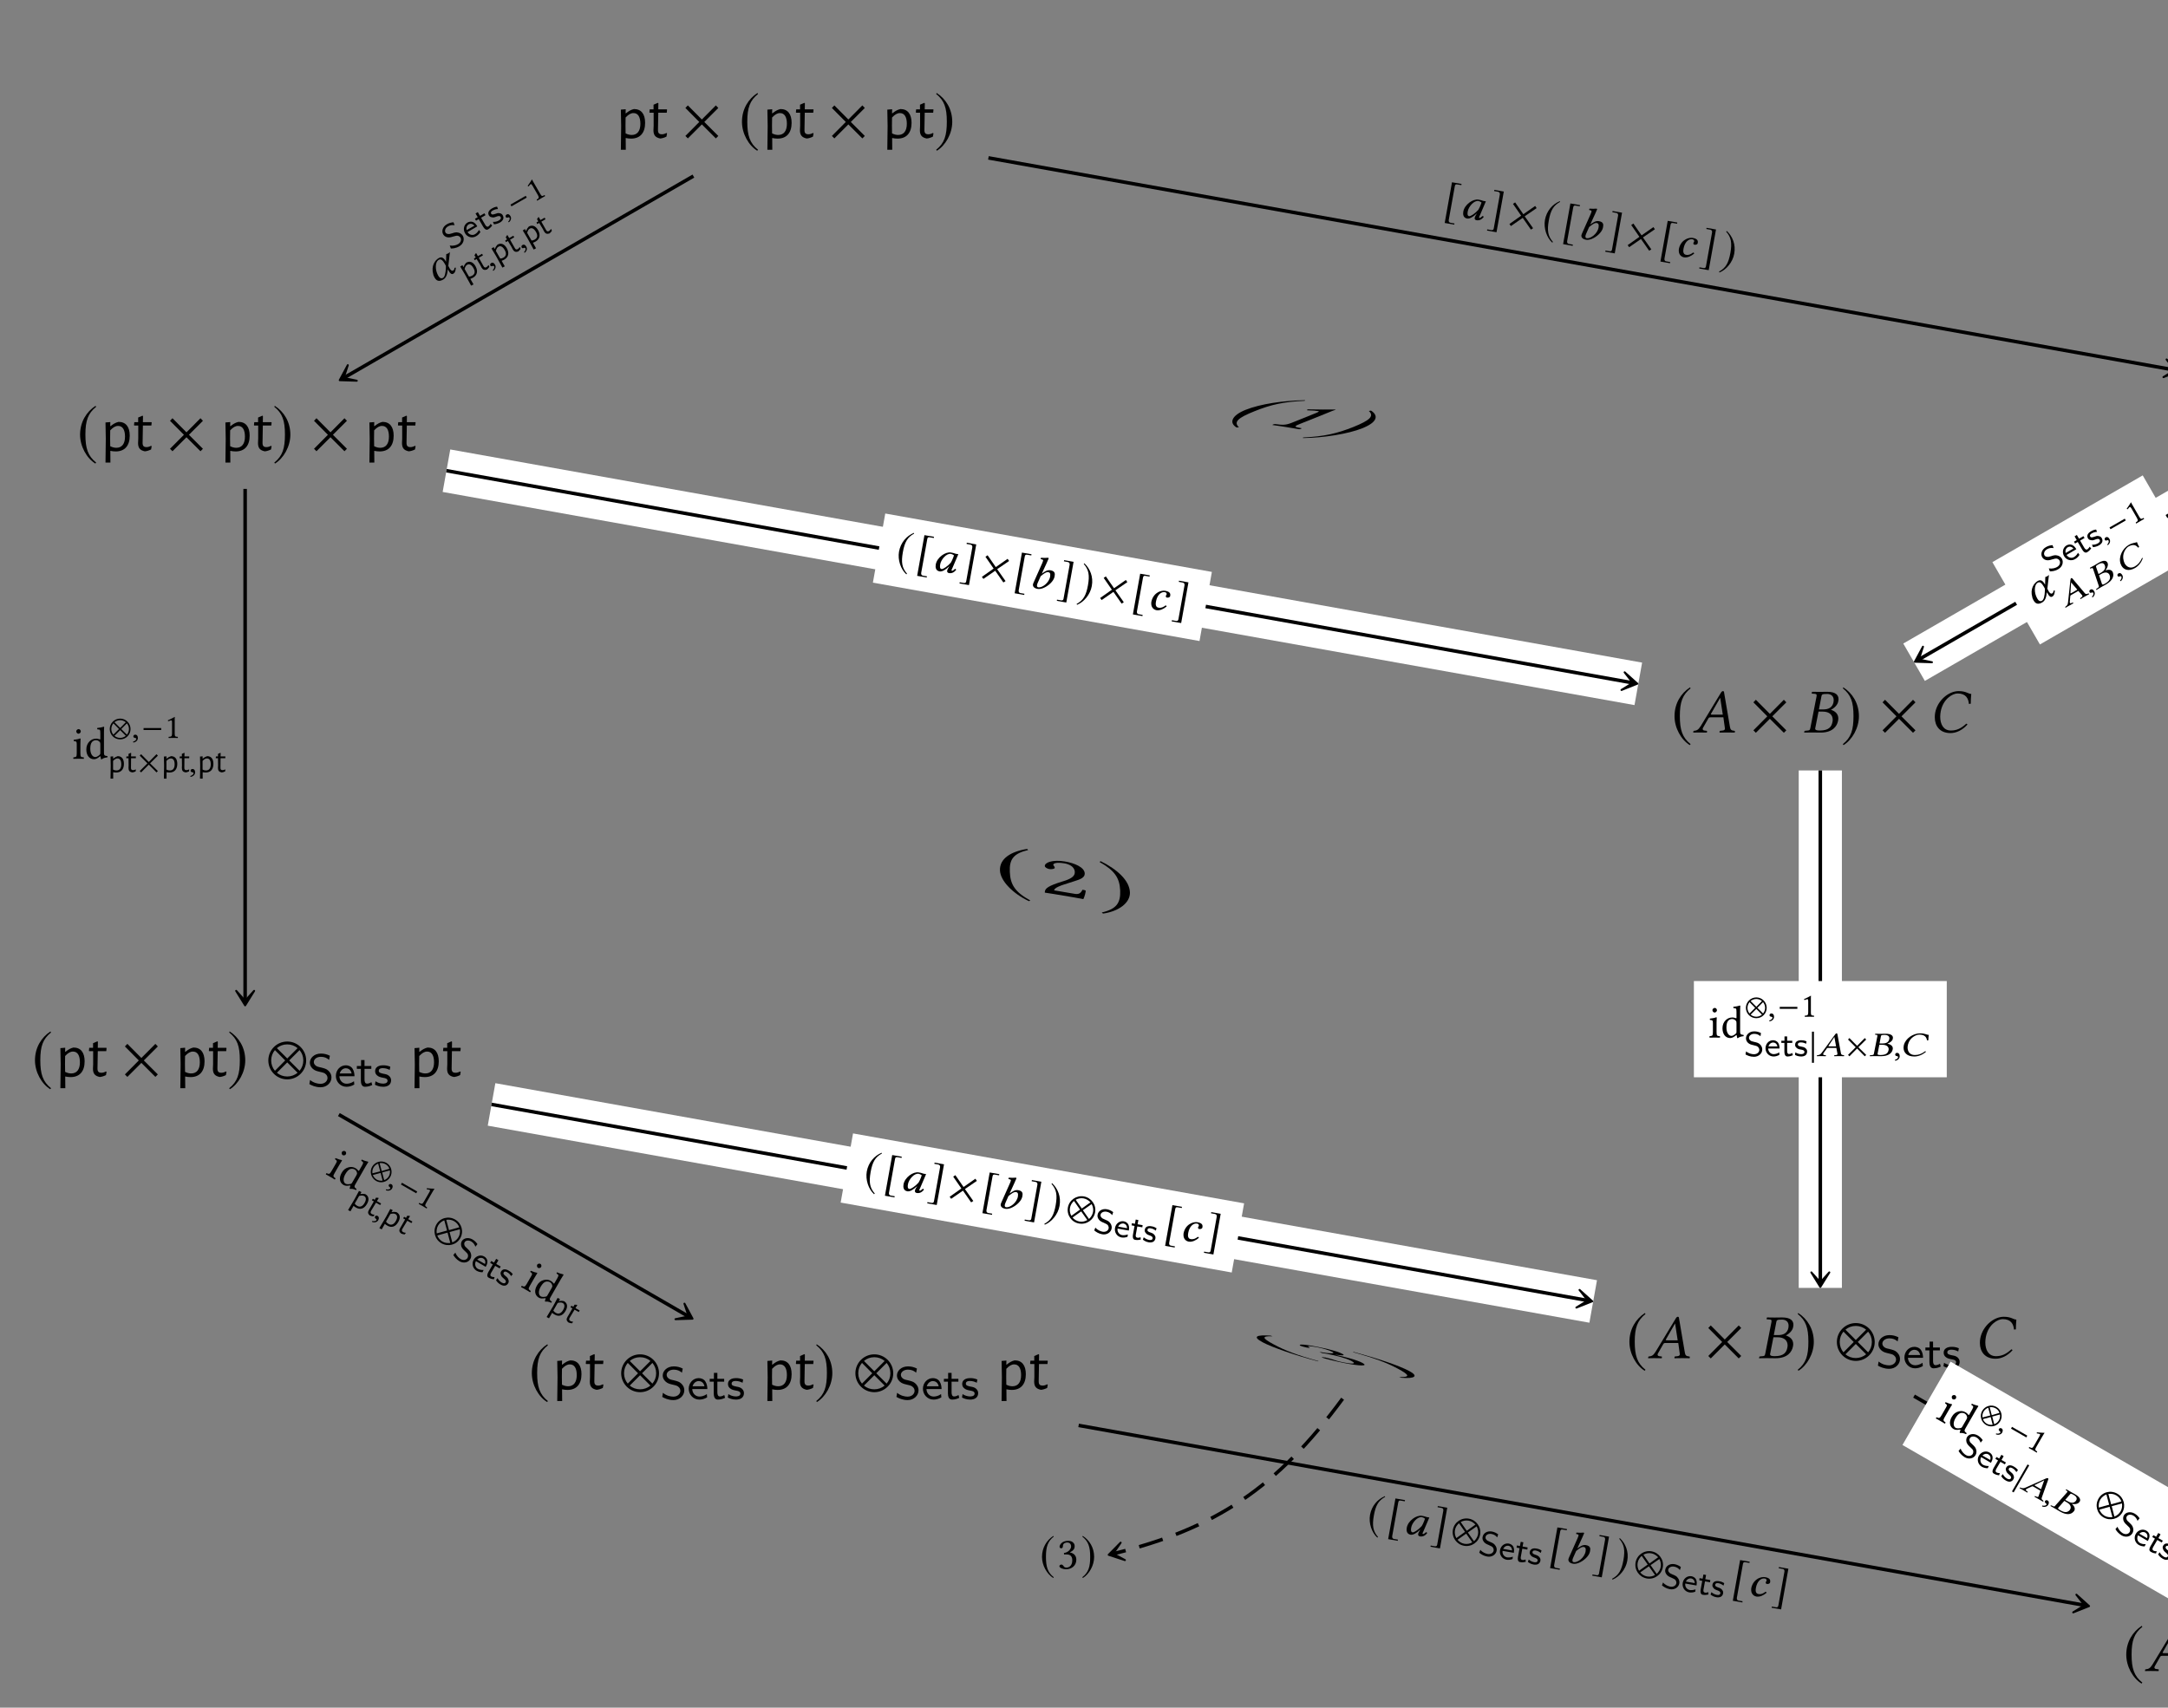 <?xml version="1.0" encoding="UTF-8"?>
<svg xmlns="http://www.w3.org/2000/svg" xmlns:xlink="http://www.w3.org/1999/xlink" width="343.711" height="270.793" viewBox="0 0 343.711 270.793">
<rect x="0" y="0" width="343.711" height="270.793" fill="#808080" stroke="none"/>
<defs>
<g>
<g id="glyph-0-0">
<path d="M 2.875 -4.609 C 2.406 -4.5 2.078 -4.312 1.609 -3.938 L 1.547 -3.938 L 1.562 -4.578 L 0.797 -4.516 L 0.844 -1.938 L 0.797 1.844 L 1.578 1.844 L 1.562 -0.016 C 1.859 0.047 2.156 0.078 2.422 0.078 C 3.844 0.078 4.641 -0.828 4.641 -2.422 C 4.641 -3.828 4.016 -4.609 2.875 -4.609 Z M 2.516 -0.5 C 2.203 -0.5 1.891 -0.578 1.547 -0.75 L 1.531 -2 L 1.547 -3.266 C 2 -3.75 2.375 -3.969 2.797 -3.969 C 3.516 -3.969 3.891 -3.359 3.891 -2.266 C 3.891 -1.141 3.406 -0.5 2.516 -0.5 Z M 2.516 -0.5 "/>
</g>
<g id="glyph-0-1">
<path d="M 2.234 -0.609 C 1.797 -0.609 1.594 -0.781 1.609 -1.328 L 1.656 -4.031 L 3 -4.031 L 3.047 -4.5 L 3.016 -4.562 L 1.656 -4.562 L 1.672 -5.516 L 1.594 -5.594 L 0.906 -5.297 L 0.906 -4.562 L 0.297 -4.562 L 0.25 -4.094 L 0.297 -4.031 L 0.922 -4.031 L 0.922 -1.969 L 0.891 -1.25 C 0.891 -0.469 1.203 -0.094 1.969 0.062 C 2.297 0.031 2.594 -0.062 2.953 -0.234 L 3.047 -0.75 L 2.953 -0.812 C 2.656 -0.656 2.438 -0.609 2.234 -0.609 Z M 2.234 -0.609 "/>
</g>
<g id="glyph-1-0">
<path d="M 5.781 -0.344 L 3.562 -2.562 L 5.781 -4.781 L 5.391 -5.188 L 3.172 -2.953 L 0.953 -5.188 L 0.562 -4.781 L 2.766 -2.562 L 0.562 -0.344 L 0.953 0.047 L 3.172 -2.172 L 5.391 0.047 Z M 5.781 -0.344 "/>
</g>
<g id="glyph-1-1">
<path d="M 2.938 -7.141 C 1.5 -6.203 0.484 -4.594 0.484 -2.562 C 0.484 -0.703 1.531 1.172 2.906 2.016 L 3.031 1.859 C 1.719 0.812 1.328 -0.391 1.328 -2.594 C 1.328 -4.812 1.75 -5.953 3.031 -6.984 Z M 2.938 -7.141 "/>
</g>
<g id="glyph-1-2">
<path d="M 0.375 -7.141 L 0.297 -6.984 C 1.578 -5.953 1.984 -4.812 1.984 -2.594 C 1.984 -0.391 1.609 0.812 0.297 1.859 L 0.406 2.016 C 1.781 1.172 2.844 -0.703 2.844 -2.562 C 2.844 -4.594 1.828 -6.203 0.375 -7.141 Z M 0.375 -7.141 "/>
</g>
<g id="glyph-1-3">
<path d="M 6.172 -2.562 C 6.172 -4.219 4.828 -5.562 3.172 -5.562 C 1.516 -5.562 0.172 -4.219 0.172 -2.562 C 0.172 -0.906 1.516 0.438 3.172 0.438 C 4.828 0.438 6.172 -0.906 6.172 -2.562 Z M 4.812 -4.516 L 3.172 -2.875 L 1.531 -4.516 C 1.969 -4.891 2.547 -5.109 3.172 -5.109 C 3.781 -5.109 4.359 -4.891 4.812 -4.516 Z M 5.719 -2.562 C 5.719 -1.938 5.5 -1.359 5.125 -0.922 L 3.484 -2.562 L 5.125 -4.203 C 5.5 -3.766 5.719 -3.188 5.719 -2.562 Z M 2.844 -2.562 L 1.219 -0.922 C 0.844 -1.359 0.625 -1.938 0.625 -2.562 C 0.625 -3.188 0.844 -3.766 1.219 -4.203 Z M 4.812 -0.609 C 4.359 -0.234 3.781 -0.016 3.172 -0.016 C 2.547 -0.016 1.969 -0.234 1.531 -0.609 L 3.172 -2.25 Z M 4.812 -0.609 "/>
</g>
<g id="glyph-2-0">
<path d="M 3.062 -2.828 C 2.906 -2.828 2.828 -2.844 2.828 -2.891 C 2.828 -2.906 2.828 -2.938 2.844 -2.953 L 4.297 -5.484 L 4.312 -5.484 L 4.719 -2.828 Z M 1.609 -0.781 L 2.438 -2.234 C 2.516 -2.359 2.578 -2.406 2.812 -2.406 L 4.812 -2.406 L 5.047 -0.719 C 5.062 -0.688 5.062 -0.656 5.062 -0.625 C 5.062 -0.406 4.906 -0.312 4.578 -0.297 L 4.297 -0.266 C 4.25 -0.266 4.234 -0.234 4.219 -0.188 L 4.203 0 L 4.203 0.016 C 4.562 0.016 5.109 0 5.469 0 C 5.859 0 6.25 0.016 6.594 0.016 L 6.625 0 L 6.641 -0.188 C 6.641 -0.234 6.609 -0.266 6.562 -0.266 L 6.453 -0.281 C 6.078 -0.312 5.922 -0.469 5.859 -0.859 L 4.938 -6.266 C 4.922 -6.453 4.891 -6.562 4.75 -6.562 C 4.609 -6.562 4.516 -6.469 4.359 -6.203 L 1.219 -1.016 C 0.844 -0.406 0.562 -0.297 0.156 -0.266 C 0.094 -0.266 0.062 -0.234 0.062 -0.188 L 0.031 0 L 0.047 0.016 C 0.406 0.016 0.562 0 0.922 0 C 1.312 0 1.828 0.016 2.172 0.016 L 2.203 0 L 2.219 -0.188 C 2.234 -0.234 2.203 -0.266 2.156 -0.266 L 1.891 -0.297 C 1.641 -0.312 1.531 -0.406 1.531 -0.562 C 1.531 -0.625 1.562 -0.703 1.609 -0.781 Z M 1.609 -0.781 "/>
</g>
<g id="glyph-2-1">
<path d="M 2.891 -5.688 C 2.953 -6.016 2.969 -6.109 3.812 -6.109 C 4.281 -6.109 4.844 -5.875 4.844 -5.141 C 4.844 -5.031 4.828 -4.922 4.812 -4.797 C 4.641 -3.953 4 -3.656 3.203 -3.656 L 2.5 -3.656 Z M 2.438 -3.312 L 3.094 -3.312 C 4.219 -3.312 4.688 -2.734 4.688 -2.016 C 4.688 -1.891 4.672 -1.781 4.641 -1.641 C 4.5 -0.922 4.094 -0.312 2.641 -0.312 C 2.078 -0.312 1.906 -0.406 1.906 -0.641 C 1.906 -0.672 1.922 -0.734 1.938 -0.781 Z M 0.203 -0.188 L 0.156 0 L 0.172 0.016 C 0.625 0.016 1.016 0 1.391 0 C 1.781 0 1.906 0.016 2.766 0.016 C 4.672 0.016 5.359 -0.984 5.531 -1.828 C 5.547 -1.969 5.578 -2.078 5.578 -2.203 C 5.578 -2.938 5.094 -3.375 4.422 -3.594 L 4.422 -3.609 C 4.938 -3.859 5.469 -4.375 5.562 -4.922 C 5.578 -5.031 5.609 -5.156 5.609 -5.281 C 5.609 -5.859 5.266 -6.453 3.812 -6.453 C 3.469 -6.453 3.031 -6.438 2.641 -6.438 C 2.266 -6.438 1.891 -6.438 1.438 -6.453 L 1.406 -6.438 L 1.359 -6.234 C 1.359 -6.188 1.375 -6.156 1.422 -6.156 L 1.703 -6.141 C 2.031 -6.125 2.141 -6.078 2.141 -5.906 C 2.141 -5.859 2.141 -5.797 2.125 -5.719 L 1.141 -0.703 C 1.078 -0.359 0.984 -0.312 0.562 -0.297 L 0.281 -0.266 C 0.234 -0.266 0.203 -0.234 0.203 -0.188 Z M 0.203 -0.188 "/>
</g>
<g id="glyph-2-2">
<path d="M 3.375 0.094 C 4.297 0.094 5.25 -0.359 6.062 -1.25 C 6.031 -1.328 5.984 -1.391 5.875 -1.391 C 5.047 -0.625 4.328 -0.312 3.438 -0.312 C 2.25 -0.312 1.75 -1.328 1.75 -2.5 C 1.75 -2.766 1.781 -3.047 1.828 -3.328 C 2.219 -5.359 3.734 -6.188 4.5 -6.188 C 5.828 -6.188 6.219 -5.391 6.297 -4.531 L 6.594 -4.562 C 6.594 -5.078 6.625 -5.578 6.672 -6.109 C 6.141 -6.141 5.859 -6.562 4.672 -6.562 C 3.094 -6.562 1.328 -5.109 0.953 -3.141 C 0.906 -2.891 0.891 -2.656 0.891 -2.406 C 0.891 -1.078 1.641 0.094 3.375 0.094 Z M 3.375 0.094 "/>
</g>
<g id="glyph-3-0">
<path d="M 3.844 -1.391 C 3.844 -1.984 3.516 -2.312 3.359 -2.469 C 3.062 -2.766 2.719 -2.844 2.172 -2.984 C 1.719 -3.078 1.484 -3.141 1.312 -3.312 C 1.219 -3.406 1.047 -3.562 1.047 -3.844 C 1.047 -4.25 1.453 -4.672 2.172 -4.672 C 2.719 -4.672 3.109 -4.5 3.469 -4.188 L 3.594 -4.844 C 3.125 -5.078 2.703 -5.188 2.172 -5.188 C 1.078 -5.188 0.422 -4.453 0.422 -3.75 C 0.422 -3.453 0.516 -3.109 0.875 -2.781 C 1.203 -2.484 1.531 -2.406 1.984 -2.297 C 2.594 -2.156 2.766 -2.109 2.969 -1.891 C 3.109 -1.766 3.219 -1.562 3.219 -1.312 C 3.219 -0.859 2.812 -0.391 2.109 -0.391 C 1.703 -0.391 1.031 -0.516 0.453 -1 L 0.344 -0.344 C 0.703 -0.141 1.312 0.156 2.125 0.156 C 3.125 0.156 3.844 -0.578 3.844 -1.391 Z M 3.844 -1.391 "/>
</g>
<g id="glyph-3-1">
<path d="M 3.203 -1.594 C 3.203 -1.922 3.156 -2.406 2.875 -2.828 C 2.609 -3.203 2.172 -3.328 1.828 -3.328 C 0.938 -3.328 0.25 -2.562 0.25 -1.641 C 0.25 -0.703 0.984 0.078 1.938 0.078 C 2.359 0.078 2.797 -0.047 3.172 -0.281 L 3.125 -0.797 C 2.719 -0.5 2.266 -0.406 1.953 -0.406 C 1.312 -0.406 0.828 -0.922 0.812 -1.594 Z M 2.75 -2.031 L 0.859 -2.031 C 1.031 -2.609 1.453 -2.859 1.828 -2.859 C 2.141 -2.859 2.609 -2.703 2.75 -2.031 Z M 2.75 -2.031 "/>
</g>
<g id="glyph-3-2">
<path d="M 2.578 -0.203 L 2.453 -0.656 C 2.203 -0.484 1.953 -0.422 1.75 -0.422 C 1.453 -0.422 1.359 -0.719 1.359 -1.062 L 1.359 -2.766 L 2.438 -2.766 L 2.438 -3.219 L 1.359 -3.219 L 1.359 -4.156 L 0.812 -4.156 L 0.812 -3.219 L 0.141 -3.219 L 0.141 -2.766 L 0.781 -2.766 L 0.781 -0.938 C 0.781 -0.438 0.906 0.078 1.438 0.078 C 1.953 0.078 2.359 -0.094 2.578 -0.203 Z M 2.578 -0.203 "/>
</g>
<g id="glyph-3-3">
<path d="M 2.781 -0.938 C 2.781 -1.078 2.766 -1.359 2.469 -1.641 C 2.188 -1.875 1.938 -1.922 1.578 -1.984 C 1.156 -2.078 0.828 -2.141 0.828 -2.453 C 0.828 -2.875 1.344 -2.875 1.453 -2.875 C 1.875 -2.875 2.188 -2.781 2.562 -2.594 L 2.656 -3.109 C 2.156 -3.312 1.797 -3.328 1.531 -3.328 C 1.344 -3.328 0.25 -3.328 0.25 -2.375 C 0.25 -2.031 0.438 -1.844 0.531 -1.75 C 0.797 -1.5 1.094 -1.438 1.484 -1.359 C 1.828 -1.297 2.219 -1.234 2.219 -0.875 C 2.219 -0.422 1.609 -0.422 1.516 -0.422 C 1.047 -0.422 0.609 -0.594 0.312 -0.797 L 0.219 -0.25 C 0.469 -0.125 0.906 0.078 1.516 0.078 C 1.844 0.078 2.156 0.016 2.422 -0.172 C 2.703 -0.375 2.781 -0.703 2.781 -0.938 Z M 2.781 -0.938 "/>
</g>
<g id="glyph-4-0">
<path d="M 2.203 -2.859 L 2.453 -5.062 C 2.375 -5.016 2.297 -4.906 2.203 -4.844 C 2.109 -4.797 1.969 -4.781 1.875 -4.719 L 1.844 -3.516 L 1.812 -3.562 C 1.5 -4.125 1.156 -4.375 0.672 -4.094 C 0.094 -3.766 -0.562 -2.859 -0.188 -1.531 C -0.156 -1.328 -0.047 -1.125 0.047 -0.969 C 0.328 -0.484 0.75 -0.328 1.375 -0.688 C 1.812 -0.938 2.031 -1.391 2.125 -2.312 L 2.281 -2.062 L 2.297 -2.016 C 2.531 -1.609 2.75 -1.484 3 -1.625 C 3.266 -1.781 3.359 -2.062 3.391 -2.594 L 3.188 -2.562 C 3.156 -2.297 3.109 -2.203 2.938 -2.109 C 2.812 -2.031 2.594 -2.141 2.406 -2.469 L 2.406 -2.484 Z M 0.688 -3.828 C 1.062 -4.047 1.359 -3.672 1.672 -3.141 C 1.688 -3.094 1.719 -3.062 1.734 -3.016 L 1.812 -2.875 L 1.812 -2.531 C 1.781 -1.734 1.641 -1.125 1.359 -0.969 C 1.062 -0.797 0.797 -0.953 0.594 -1.328 C 0.094 -2.188 0.062 -3.469 0.688 -3.828 Z M 0.688 -3.828 "/>
</g>
<g id="glyph-5-0">
<path d="M 2 -2.359 C 1.766 -2.75 1.422 -2.844 1.281 -2.875 C 0.953 -2.969 0.703 -2.906 0.297 -2.766 C -0.031 -2.656 -0.219 -2.625 -0.391 -2.672 C -0.484 -2.672 -0.656 -2.719 -0.766 -2.906 C -0.906 -3.172 -0.812 -3.609 -0.344 -3.875 C 0 -4.078 0.344 -4.109 0.688 -4.047 L 0.516 -4.516 C 0.141 -4.484 -0.188 -4.406 -0.531 -4.203 C -1.25 -3.797 -1.391 -3.062 -1.125 -2.609 C -1.016 -2.422 -0.828 -2.219 -0.484 -2.141 C -0.156 -2.078 0.094 -2.141 0.438 -2.25 C 0.875 -2.375 1 -2.406 1.234 -2.375 C 1.375 -2.328 1.531 -2.234 1.625 -2.078 C 1.797 -1.781 1.703 -1.312 1.234 -1.047 C 0.969 -0.891 0.484 -0.734 -0.078 -0.828 L 0.094 -0.359 C 0.406 -0.359 0.906 -0.391 1.422 -0.703 C 2.094 -1.078 2.297 -1.828 2 -2.359 Z M 2 -2.359 "/>
</g>
<g id="glyph-5-1">
<path d="M 1.484 -2.25 C 1.359 -2.469 1.172 -2.766 0.812 -2.938 C 0.5 -3.062 0.172 -2.984 -0.062 -2.859 C -0.641 -2.516 -0.812 -1.766 -0.453 -1.156 C -0.109 -0.547 0.672 -0.312 1.297 -0.688 C 1.578 -0.844 1.812 -1.078 1.984 -1.359 L 1.75 -1.688 C 1.578 -1.344 1.312 -1.109 1.109 -1 C 0.703 -0.766 0.203 -0.922 -0.062 -1.344 Z M 1.031 -2.359 L -0.203 -1.656 C -0.312 -2.094 -0.125 -2.422 0.109 -2.562 C 0.328 -2.688 0.688 -2.75 1.031 -2.359 Z M 1.031 -2.359 "/>
</g>
<g id="glyph-5-2">
<path d="M 1.609 -1.094 L 1.344 -1.359 C 1.266 -1.156 1.109 -1.016 1 -0.938 C 0.797 -0.828 0.625 -0.984 0.5 -1.203 L -0.156 -2.328 L 0.547 -2.734 L 0.375 -3.031 L -0.328 -2.625 L -0.672 -3.219 L -1.031 -3 L -0.688 -2.406 L -1.125 -2.156 L -0.953 -1.859 L -0.531 -2.109 L 0.172 -0.906 C 0.359 -0.578 0.625 -0.297 0.969 -0.484 C 1.297 -0.688 1.516 -0.953 1.609 -1.094 Z M 1.609 -1.094 "/>
</g>
<g id="glyph-5-3">
<path d="M 1.453 -1.672 C 1.406 -1.75 1.297 -1.938 1 -1.984 C 0.734 -2.062 0.547 -1.984 0.297 -1.891 C -0.031 -1.797 -0.25 -1.703 -0.375 -1.922 C -0.531 -2.188 -0.203 -2.375 -0.125 -2.422 C 0.156 -2.578 0.391 -2.641 0.703 -2.656 L 0.562 -3.031 C 0.156 -2.984 -0.078 -2.844 -0.25 -2.75 C -0.375 -2.672 -1.094 -2.266 -0.734 -1.641 C -0.609 -1.422 -0.406 -1.359 -0.297 -1.359 C -0.047 -1.266 0.188 -1.344 0.453 -1.453 C 0.703 -1.547 1 -1.625 1.125 -1.391 C 1.297 -1.094 0.906 -0.875 0.828 -0.828 C 0.531 -0.656 0.172 -0.594 -0.094 -0.625 L 0.062 -0.234 C 0.25 -0.25 0.625 -0.297 1.016 -0.516 C 1.234 -0.641 1.406 -0.797 1.516 -1.016 C 1.625 -1.266 1.547 -1.5 1.453 -1.672 Z M 1.453 -1.672 "/>
</g>
<g id="glyph-6-0">
<path d="M 0.281 -0.75 C 0.109 -0.656 0.062 -0.484 0.141 -0.344 C 0.219 -0.188 0.391 -0.234 0.484 -0.281 C 0.578 -0.312 0.672 -0.328 0.734 -0.219 C 0.797 -0.125 0.75 0.172 0.516 0.391 C 0.547 0.438 0.578 0.484 0.625 0.484 C 0.922 0.266 1.078 -0.141 0.875 -0.484 C 0.719 -0.766 0.5 -0.875 0.281 -0.75 Z M 0.281 -0.75 "/>
</g>
<g id="glyph-6-1">
<path d="M 0.984 -2.344 C 0.891 -2.297 0.828 -2.281 0.812 -2.297 C 0.812 -2.297 0.812 -2.312 0.797 -2.328 L 0.906 -4 L 0.922 -4 L 1.891 -2.875 Z M 0.688 -0.891 L 0.781 -1.844 C 0.766 -1.922 0.828 -1.969 0.938 -2.031 L 2.047 -2.672 L 2.656 -1.984 C 2.656 -1.969 2.672 -1.953 2.672 -1.938 C 2.734 -1.828 2.688 -1.75 2.5 -1.625 L 2.375 -1.531 C 2.359 -1.516 2.344 -1.5 2.344 -1.469 L 2.391 -1.375 L 2.391 -1.359 C 2.594 -1.5 2.891 -1.672 3.109 -1.797 C 3.328 -1.922 3.562 -2.047 3.75 -2.141 L 3.75 -2.156 L 3.719 -2.266 C 3.703 -2.281 3.688 -2.281 3.656 -2.266 L 3.594 -2.25 C 3.359 -2.141 3.219 -2.141 3.078 -2.312 L 1.125 -4.625 C 1.062 -4.703 1 -4.734 0.922 -4.688 C 0.859 -4.656 0.812 -4.578 0.797 -4.391 L 0.422 -0.891 C 0.391 -0.469 0.25 -0.344 0.016 -0.172 C 0 -0.156 -0.031 -0.125 -0.016 -0.109 L 0.016 0 L 0.016 0.016 C 0.219 -0.125 0.328 -0.188 0.531 -0.297 C 0.75 -0.422 1.047 -0.594 1.234 -0.688 L 1.25 -0.719 L 1.219 -0.812 C 1.203 -0.844 1.188 -0.844 1.172 -0.828 L 1 -0.766 C 0.859 -0.688 0.766 -0.688 0.719 -0.766 C 0.703 -0.797 0.703 -0.859 0.688 -0.891 Z M 0.688 -0.891 "/>
</g>
<g id="glyph-6-2">
<path d="M 0.062 -3.641 C 0 -3.828 0 -3.875 0.5 -4.156 C 0.781 -4.312 1.172 -4.406 1.375 -4.062 C 1.406 -4 1.438 -3.938 1.453 -3.875 C 1.594 -3.406 1.297 -3.062 0.859 -2.797 L 0.438 -2.562 Z M 0.516 -2.375 L 0.891 -2.594 C 1.531 -2.953 1.953 -2.828 2.156 -2.484 C 2.188 -2.422 2.188 -2.391 2.219 -2.312 C 2.328 -1.922 2.281 -1.516 1.484 -1.047 C 1.188 -0.875 1.047 -0.859 0.984 -0.969 C 0.969 -1 0.969 -1.031 0.969 -1.031 Z M 0.062 -0.156 L 0.094 -0.047 L 0.094 -0.031 C 0.359 -0.203 0.594 -0.344 0.812 -0.469 C 1.047 -0.594 1.109 -0.625 1.625 -0.922 C 2.734 -1.562 2.875 -2.266 2.734 -2.734 C 2.719 -2.812 2.703 -2.859 2.656 -2.938 C 2.469 -3.266 2.047 -3.312 1.547 -3.156 L 1.547 -3.172 C 1.812 -3.5 1.984 -3.922 1.906 -4.219 C 1.891 -4.266 1.875 -4.344 1.828 -4.406 C 1.672 -4.672 1.312 -4.844 0.469 -4.359 C 0.281 -4.25 0.016 -4.094 -0.203 -3.953 C -0.422 -3.828 -0.641 -3.719 -0.906 -3.578 L -0.922 -3.547 L -0.875 -3.438 C -0.875 -3.422 -0.859 -3.406 -0.828 -3.422 L -0.734 -3.469 C -0.594 -3.547 -0.531 -3.547 -0.484 -3.469 C -0.469 -3.438 -0.453 -3.422 -0.422 -3.375 L 0.469 -0.719 C 0.547 -0.531 0.484 -0.484 0.266 -0.328 L 0.094 -0.219 C 0.078 -0.203 0.062 -0.172 0.062 -0.156 Z M 0.062 -0.156 "/>
</g>
<g id="glyph-6-3">
<path d="M 2.016 -1.094 C 2.578 -1.422 3.016 -1.969 3.25 -2.672 C 3.234 -2.703 3.172 -2.703 3.109 -2.656 C 2.812 -2.016 2.5 -1.641 1.984 -1.344 C 1.281 -0.938 0.703 -1.25 0.375 -1.797 C 0.312 -1.922 0.266 -2.078 0.219 -2.219 C -0.109 -3.328 0.531 -4.234 0.969 -4.5 C 1.75 -4.938 2.203 -4.703 2.5 -4.312 L 2.672 -4.438 C 2.531 -4.688 2.406 -4.922 2.312 -5.203 C 1.969 -5.031 1.688 -5.141 0.984 -4.734 C 0.047 -4.188 -0.625 -2.891 -0.297 -1.812 C -0.25 -1.688 -0.203 -1.562 -0.141 -1.453 C 0.219 -0.812 0.984 -0.5 2.016 -1.094 Z M 2.016 -1.094 "/>
</g>
<g id="glyph-7-0">
<path d="M 2.094 -2.641 L 1.938 -2.922 L -0.484 -1.531 L -0.328 -1.25 Z M 2.094 -2.641 "/>
</g>
<g id="glyph-8-0">
<path d="M 1.031 -1.359 L 0.078 -3.016 C -0.094 -3.297 -0.25 -3.578 -0.281 -3.672 C -0.281 -3.672 -0.297 -3.656 -0.297 -3.656 C -0.469 -3.344 -0.656 -3.094 -0.969 -2.641 C -0.922 -2.609 -0.875 -2.562 -0.812 -2.562 C -0.641 -2.781 -0.578 -2.875 -0.484 -2.922 C -0.406 -2.969 -0.312 -2.859 -0.219 -2.703 L 0.672 -1.156 C 0.891 -0.766 0.781 -0.656 0.469 -0.469 C 0.453 -0.422 0.516 -0.312 0.547 -0.297 C 0.766 -0.438 0.953 -0.547 1.203 -0.688 C 1.438 -0.828 1.547 -0.891 1.781 -1.016 C 1.812 -1.062 1.75 -1.172 1.703 -1.188 C 1.359 -0.984 1.25 -0.969 1.031 -1.359 Z M 1.031 -1.359 "/>
</g>
<g id="glyph-9-0">
<path d="M 0.094 -2.984 C -0.078 -2.797 -0.203 -2.625 -0.312 -2.312 L -0.344 -2.297 L -0.5 -2.594 L -0.859 -2.375 L -0.125 -1.156 L 0.875 0.656 L 1.25 0.453 L 0.75 -0.422 C 0.891 -0.469 1.047 -0.547 1.172 -0.609 C 1.844 -1 2 -1.672 1.562 -2.438 C 1.172 -3.109 0.641 -3.297 0.094 -2.984 Z M 1.062 -0.938 C 0.922 -0.859 0.734 -0.781 0.531 -0.781 L 0.188 -1.375 L -0.156 -1.984 C -0.078 -2.328 0.047 -2.547 0.25 -2.656 C 0.578 -2.859 0.938 -2.656 1.234 -2.141 C 1.547 -1.609 1.484 -1.188 1.062 -0.938 Z M 1.062 -0.938 "/>
</g>
<g id="glyph-9-1">
<path d="M 0.906 -0.891 C 0.703 -0.766 0.531 -0.812 0.406 -1.078 L -0.328 -2.375 L 0.328 -2.75 L 0.219 -2.969 L 0.188 -3 L -0.469 -2.625 L -0.719 -3.078 L -0.781 -3.109 L -1.016 -2.766 L -0.812 -2.422 L -1.094 -2.25 L -1 -2.016 L -0.969 -2 L -0.672 -2.172 L -0.078 -1.188 L 0.094 -0.844 C 0.312 -0.469 0.547 -0.375 0.953 -0.5 C 1.094 -0.609 1.219 -0.734 1.344 -0.922 L 1.25 -1.188 L 1.188 -1.188 C 1.094 -1.047 1 -0.953 0.906 -0.891 Z M 0.906 -0.891 "/>
</g>
<g id="glyph-10-0">
<path d="M 0.656 -4.359 C 0.656 -4.156 0.828 -3.969 1 -3.969 C 1.203 -3.969 1.375 -4.172 1.375 -4.328 C 1.375 -4.5 1.234 -4.703 1.031 -4.703 C 0.859 -4.703 0.656 -4.531 0.656 -4.359 Z M 1.312 -0.891 L 1.312 -2.328 C 1.312 -2.703 1.344 -3.156 1.344 -3.156 C 1.344 -3.188 1.312 -3.219 1.25 -3.219 C 1.047 -3.125 0.75 -3.062 0.25 -3 C 0.234 -2.953 0.25 -2.844 0.266 -2.797 C 0.672 -2.766 0.734 -2.719 0.734 -2.297 L 0.734 -0.891 C 0.734 -0.281 0.656 -0.266 0.219 -0.219 C 0.172 -0.188 0.172 -0.031 0.219 0.016 C 0.453 0 0.734 0 1.031 0 C 1.328 0 1.594 0 1.844 0.016 C 1.875 -0.031 1.875 -0.188 1.844 -0.219 C 1.391 -0.25 1.312 -0.281 1.312 -0.891 Z M 1.312 -0.891 "/>
</g>
<g id="glyph-10-1">
<path d="M 2.5 -0.906 C 2.5 -0.766 2.484 -0.703 2.391 -0.625 C 2.125 -0.391 1.891 -0.266 1.703 -0.266 C 1.312 -0.266 0.906 -0.703 0.906 -1.609 C 0.906 -2.125 1.016 -2.422 1.125 -2.578 C 1.344 -2.906 1.656 -2.938 1.797 -2.938 C 2.062 -2.938 2.234 -2.844 2.391 -2.672 C 2.484 -2.562 2.5 -2.5 2.5 -2.281 Z M 2.422 -0.359 C 2.469 -0.391 2.531 -0.406 2.531 -0.359 C 2.562 -0.172 2.609 0.078 2.609 0.078 C 2.672 0.094 2.703 0.094 2.75 0.078 C 2.906 -0.062 3.172 -0.172 3.609 -0.219 C 3.656 -0.266 3.656 -0.375 3.609 -0.422 C 3.141 -0.453 3.078 -0.594 3.078 -0.938 L 3.078 -4.234 C 3.078 -4.703 3.109 -5 3.109 -5 C 3.109 -5.047 3.078 -5.078 3.016 -5.078 C 2.828 -5 2.281 -4.891 2 -4.875 C 1.984 -4.812 2 -4.703 2.047 -4.656 C 2.422 -4.641 2.5 -4.672 2.5 -4.062 L 2.5 -3.125 C 2.5 -3.078 2.484 -3.062 2.438 -3.062 C 2.406 -3.062 2.109 -3.188 1.875 -3.188 C 1.391 -3.188 1.078 -3.031 0.781 -2.75 C 0.469 -2.438 0.281 -2.016 0.281 -1.469 C 0.281 -0.578 0.734 0.078 1.516 0.078 C 1.797 0.078 2.078 -0.078 2.422 -0.359 Z M 2.422 -0.359 "/>
</g>
<g id="glyph-10-2">
<path d="M 1.562 -4.172 C 1.875 -4.172 2.172 -3.984 2.172 -3.531 C 2.172 -3.156 1.75 -2.594 1.031 -2.5 L 1.062 -2.266 C 1.188 -2.281 1.312 -2.281 1.406 -2.281 C 1.828 -2.281 2.359 -2.172 2.359 -1.344 C 2.359 -0.375 1.719 -0.188 1.453 -0.188 C 1.094 -0.188 1.031 -0.344 0.938 -0.484 C 0.859 -0.578 0.766 -0.672 0.625 -0.672 C 0.469 -0.672 0.312 -0.531 0.312 -0.422 C 0.312 -0.125 0.938 0.078 1.359 0.078 C 2.234 0.078 3 -0.484 3 -1.453 C 3 -2.234 2.406 -2.516 1.969 -2.594 L 1.969 -2.609 C 2.562 -2.891 2.734 -3.188 2.734 -3.578 C 2.734 -3.797 2.688 -3.969 2.5 -4.156 C 2.344 -4.312 2.094 -4.438 1.719 -4.438 C 0.641 -4.438 0.344 -3.734 0.344 -3.5 C 0.344 -3.391 0.422 -3.25 0.594 -3.25 C 0.844 -3.25 0.875 -3.484 0.875 -3.625 C 0.875 -4.094 1.375 -4.172 1.562 -4.172 Z M 1.562 -4.172 "/>
</g>
<g id="glyph-11-0">
<path d="M 3.391 -1.406 C 3.391 -2.312 2.656 -3.062 1.75 -3.062 C 0.828 -3.062 0.094 -2.312 0.094 -1.406 C 0.094 -0.5 0.828 0.234 1.75 0.234 C 2.656 0.234 3.391 -0.5 3.391 -1.406 Z M 2.641 -2.484 L 1.75 -1.578 L 0.844 -2.484 C 1.078 -2.688 1.406 -2.812 1.75 -2.812 C 2.078 -2.812 2.391 -2.688 2.641 -2.484 Z M 3.141 -1.406 C 3.141 -1.062 3.016 -0.75 2.812 -0.516 L 1.922 -1.406 L 2.812 -2.312 C 3.016 -2.062 3.141 -1.75 3.141 -1.406 Z M 1.562 -1.406 L 0.672 -0.516 C 0.469 -0.75 0.344 -1.062 0.344 -1.406 C 0.344 -1.75 0.469 -2.062 0.672 -2.312 Z M 2.641 -0.328 C 2.391 -0.125 2.078 0 1.75 0 C 1.406 0 1.078 -0.125 0.844 -0.328 L 1.75 -1.234 Z M 2.641 -0.328 "/>
</g>
<g id="glyph-11-1">
<path d="M 3.141 -1.25 L 3.141 -1.562 L 0.344 -1.562 L 0.344 -1.25 Z M 3.141 -1.25 "/>
</g>
<g id="glyph-11-2">
<path d="M 3.188 -0.188 L 1.953 -1.406 L 3.188 -2.625 L 2.969 -2.859 L 1.75 -1.625 L 0.531 -2.859 L 0.312 -2.625 L 1.531 -1.406 L 0.312 -0.188 L 0.531 0.031 L 1.75 -1.203 L 2.969 0.031 Z M 3.188 -0.188 "/>
</g>
<g id="glyph-11-3">
<path d="M 0.703 1.062 L 0.703 -3.875 L 0.391 -3.875 L 0.391 1.062 Z M 0.703 1.062 "/>
</g>
<g id="glyph-12-0">
<path d="M 0.609 -0.516 C 0.422 -0.516 0.297 -0.391 0.297 -0.234 C 0.297 -0.062 0.453 -0.016 0.562 0 C 0.672 0.016 0.766 0.047 0.766 0.172 C 0.766 0.281 0.562 0.531 0.25 0.594 C 0.25 0.656 0.266 0.703 0.312 0.734 C 0.672 0.688 1.016 0.406 1.016 0.016 C 1.016 -0.312 0.859 -0.516 0.609 -0.516 Z M 0.609 -0.516 "/>
</g>
<g id="glyph-12-1">
<path d="M 2.016 -1.547 C 1.906 -1.547 1.859 -1.562 1.859 -1.594 C 1.859 -1.594 1.859 -1.609 1.859 -1.625 L 2.781 -3.016 L 2.797 -3.016 L 3.062 -1.547 Z M 1.047 -0.438 L 1.594 -1.203 C 1.625 -1.281 1.688 -1.297 1.828 -1.297 L 3.109 -1.297 L 3.281 -0.391 C 3.281 -0.375 3.281 -0.359 3.281 -0.344 C 3.281 -0.219 3.188 -0.172 2.984 -0.156 L 2.812 -0.141 C 2.797 -0.141 2.781 -0.125 2.766 -0.109 L 2.766 0.016 C 3 0 3.344 0 3.594 0 C 3.844 0 4.109 0 4.328 0.016 L 4.328 0 L 4.344 -0.109 C 4.344 -0.125 4.328 -0.141 4.297 -0.141 L 4.234 -0.156 C 3.969 -0.172 3.859 -0.25 3.828 -0.469 L 3.281 -3.438 C 3.266 -3.547 3.234 -3.609 3.141 -3.609 C 3.062 -3.609 3 -3.562 2.891 -3.406 L 0.812 -0.562 C 0.578 -0.219 0.375 -0.172 0.094 -0.141 C 0.078 -0.141 0.031 -0.125 0.031 -0.109 L 0.016 0 L 0.016 0.016 C 0.25 0 0.375 0 0.609 0 C 0.859 0 1.203 0 1.422 0.016 L 1.438 0 L 1.453 -0.109 C 1.469 -0.125 1.438 -0.141 1.422 -0.141 L 1.25 -0.156 C 1.078 -0.172 1.016 -0.219 1.016 -0.312 C 1.016 -0.344 1.031 -0.391 1.047 -0.438 Z M 1.047 -0.438 "/>
</g>
<g id="glyph-12-2">
<path d="M 1.875 -3.125 C 1.906 -3.312 1.938 -3.359 2.516 -3.359 C 2.828 -3.359 3.219 -3.234 3.219 -2.828 C 3.219 -2.766 3.203 -2.703 3.188 -2.641 C 3.078 -2.172 2.656 -2 2.141 -2 L 1.656 -2 Z M 1.625 -1.797 L 2.062 -1.797 C 2.797 -1.797 3.109 -1.484 3.109 -1.078 C 3.109 -1.016 3.094 -0.969 3.078 -0.906 C 2.984 -0.5 2.719 -0.172 1.797 -0.172 C 1.453 -0.172 1.344 -0.219 1.344 -0.344 C 1.344 -0.375 1.359 -0.406 1.359 -0.422 Z M 0.125 -0.109 L 0.109 0 L 0.109 0.016 C 0.422 0 0.688 0 0.938 0 C 1.203 0 1.281 0.016 1.875 0.016 C 3.156 0.016 3.625 -0.531 3.734 -1.016 C 3.75 -1.078 3.766 -1.141 3.766 -1.219 C 3.766 -1.609 3.422 -1.859 2.922 -1.969 L 2.922 -1.984 C 3.312 -2.125 3.688 -2.406 3.75 -2.703 C 3.766 -2.766 3.781 -2.828 3.781 -2.906 C 3.781 -3.219 3.547 -3.547 2.578 -3.547 C 2.359 -3.547 2.062 -3.531 1.797 -3.531 C 1.547 -3.531 1.297 -3.547 1 -3.547 L 0.969 -3.531 L 0.953 -3.422 C 0.953 -3.406 0.953 -3.391 0.984 -3.391 L 1.109 -3.375 C 1.266 -3.375 1.312 -3.344 1.312 -3.25 C 1.312 -3.219 1.312 -3.188 1.312 -3.141 L 0.766 -0.391 C 0.734 -0.203 0.656 -0.172 0.391 -0.156 L 0.188 -0.141 C 0.156 -0.141 0.141 -0.125 0.125 -0.109 Z M 0.125 -0.109 "/>
</g>
<g id="glyph-12-3">
<path d="M 2.297 0.062 C 2.938 0.062 3.594 -0.203 4.156 -0.688 C 4.141 -0.734 4.094 -0.766 4.016 -0.766 C 3.453 -0.344 2.984 -0.172 2.375 -0.172 C 1.578 -0.172 1.234 -0.734 1.234 -1.375 C 1.234 -1.516 1.266 -1.672 1.297 -1.828 C 1.562 -2.938 2.578 -3.406 3.094 -3.406 C 3.984 -3.406 4.25 -2.969 4.312 -2.484 L 4.531 -2.516 C 4.531 -2.797 4.547 -3.062 4.594 -3.359 C 4.219 -3.375 4.031 -3.609 3.219 -3.609 C 2.125 -3.609 0.906 -2.812 0.641 -1.734 C 0.625 -1.594 0.594 -1.453 0.594 -1.328 C 0.594 -0.594 1.109 0.062 2.297 0.062 Z M 2.297 0.062 "/>
</g>
<g id="glyph-13-0">
<path d="M 1.578 -0.672 L 1.578 -2.578 C 1.578 -2.906 1.578 -3.234 1.594 -3.312 C 1.594 -3.328 1.578 -3.328 1.562 -3.328 C 1.266 -3.141 0.969 -3.016 0.484 -2.781 C 0.5 -2.719 0.516 -2.672 0.578 -2.641 C 0.828 -2.734 0.938 -2.781 1.047 -2.781 C 1.141 -2.781 1.156 -2.641 1.156 -2.453 L 1.156 -0.672 C 1.156 -0.219 1.016 -0.188 0.625 -0.172 C 0.594 -0.141 0.594 -0.016 0.625 0.016 C 0.891 0 1.094 0 1.391 0 C 1.656 0 1.781 0 2.062 0.016 C 2.094 -0.016 2.094 -0.141 2.062 -0.172 C 1.672 -0.188 1.578 -0.219 1.578 -0.672 Z M 1.578 -0.672 "/>
</g>
<g id="glyph-14-0">
<path d="M 1.578 -2.547 C 1.328 -2.469 1.141 -2.375 0.891 -2.172 L 0.844 -2.172 L 0.859 -2.516 L 0.438 -2.484 L 0.469 -1.062 L 0.438 1.016 L 0.859 1.016 L 0.859 0 C 1.016 0.031 1.188 0.047 1.328 0.047 C 2.109 0.047 2.562 -0.453 2.562 -1.328 C 2.562 -2.109 2.203 -2.547 1.578 -2.547 Z M 1.391 -0.281 C 1.219 -0.281 1.031 -0.312 0.844 -0.422 L 0.844 -1.797 C 1.094 -2.062 1.312 -2.188 1.547 -2.188 C 1.938 -2.188 2.141 -1.844 2.141 -1.25 C 2.141 -0.625 1.875 -0.281 1.391 -0.281 Z M 1.391 -0.281 "/>
</g>
<g id="glyph-14-1">
<path d="M 1.234 -0.328 C 0.984 -0.328 0.875 -0.438 0.891 -0.734 L 0.906 -2.219 L 1.656 -2.219 L 1.672 -2.469 L 1.656 -2.5 L 0.906 -2.5 L 0.922 -3.031 L 0.875 -3.078 L 0.5 -2.906 L 0.5 -2.5 L 0.172 -2.5 L 0.141 -2.25 L 0.156 -2.219 L 0.5 -2.219 L 0.516 -1.078 L 0.5 -0.688 C 0.5 -0.25 0.656 -0.047 1.078 0.031 C 1.266 0.016 1.422 -0.031 1.625 -0.125 L 1.672 -0.406 L 1.625 -0.438 C 1.469 -0.359 1.344 -0.328 1.234 -0.328 Z M 1.234 -0.328 "/>
</g>
<g id="glyph-15-0">
<path d="M 2.734 -3.453 C 2.641 -3.266 2.703 -3.031 2.844 -2.938 C 3.031 -2.844 3.266 -2.922 3.344 -3.062 C 3.438 -3.203 3.406 -3.469 3.234 -3.562 C 3.094 -3.656 2.828 -3.594 2.734 -3.453 Z M 1.578 -0.109 L 2.297 -1.359 C 2.484 -1.688 2.734 -2.062 2.734 -2.062 C 2.75 -2.094 2.75 -2.125 2.688 -2.156 C 2.469 -2.188 2.188 -2.281 1.719 -2.469 C 1.672 -2.453 1.641 -2.344 1.625 -2.297 C 1.953 -2.062 2 -2 1.781 -1.625 L 1.078 -0.406 C 0.781 0.109 0.688 0.094 0.297 -0.078 C 0.25 -0.078 0.172 0.047 0.188 0.125 C 0.391 0.219 0.641 0.359 0.891 0.516 C 1.156 0.656 1.375 0.797 1.594 0.938 C 1.641 0.906 1.719 0.781 1.703 0.734 C 1.328 0.469 1.281 0.406 1.578 -0.109 Z M 1.578 -0.109 "/>
</g>
<g id="glyph-15-1">
<path d="M 2.625 0.469 C 2.547 0.594 2.5 0.625 2.391 0.641 C 2.031 0.719 1.766 0.703 1.594 0.609 C 1.266 0.422 1.125 -0.156 1.578 -0.938 C 1.844 -1.391 2.078 -1.594 2.25 -1.672 C 2.609 -1.844 2.906 -1.719 3.031 -1.656 C 3.25 -1.516 3.359 -1.359 3.406 -1.125 C 3.438 -0.984 3.422 -0.922 3.312 -0.719 Z M 2.266 0.891 C 2.328 0.891 2.391 0.906 2.359 0.953 C 2.297 1.125 2.234 1.359 2.234 1.359 C 2.266 1.406 2.297 1.422 2.344 1.438 C 2.547 1.406 2.828 1.422 3.234 1.609 C 3.297 1.594 3.359 1.5 3.328 1.438 C 2.938 1.172 2.969 1.016 3.141 0.719 L 4.781 -2.141 C 5.016 -2.547 5.188 -2.781 5.188 -2.781 C 5.203 -2.828 5.203 -2.859 5.141 -2.891 C 4.953 -2.922 4.406 -3.094 4.172 -3.219 C 4.125 -3.188 4.078 -3.078 4.094 -3.016 C 4.406 -2.812 4.5 -2.797 4.203 -2.266 L 3.734 -1.453 C 3.703 -1.422 3.688 -1.422 3.641 -1.438 C 3.609 -1.453 3.422 -1.719 3.219 -1.828 C 2.797 -2.078 2.453 -2.094 2.047 -1.984 C 1.625 -1.875 1.25 -1.609 0.984 -1.125 C 0.531 -0.359 0.609 0.422 1.281 0.812 C 1.531 0.953 1.828 0.969 2.266 0.891 Z M 2.266 0.891 "/>
</g>
<g id="glyph-16-0">
<path d="M 3.641 0.469 C 4.094 -0.312 3.828 -1.328 3.047 -1.781 C 2.25 -2.25 1.234 -1.953 0.781 -1.172 C 0.328 -0.391 0.609 0.609 1.406 1.078 C 2.188 1.531 3.188 1.25 3.641 0.469 Z M 3.516 -0.844 L 2.297 -0.484 L 1.969 -1.734 C 2.281 -1.797 2.625 -1.734 2.922 -1.562 C 3.203 -1.406 3.422 -1.141 3.516 -0.844 Z M 3.422 0.344 C 3.25 0.641 2.984 0.844 2.688 0.953 L 2.375 -0.266 L 3.594 -0.594 C 3.641 -0.281 3.594 0.047 3.422 0.344 Z M 2.062 -0.438 L 0.828 -0.125 C 0.781 -0.422 0.828 -0.75 1 -1.047 C 1.172 -1.344 1.438 -1.547 1.734 -1.672 Z M 2.438 1.031 C 2.141 1.078 1.797 1.031 1.516 0.875 C 1.219 0.703 1 0.422 0.891 0.141 L 2.125 -0.188 Z M 2.438 1.031 "/>
</g>
<g id="glyph-16-1">
<path d="M 3.344 0.484 L 3.5 0.203 L 1.078 -1.188 L 0.922 -0.906 Z M 3.344 0.484 "/>
</g>
<g id="glyph-16-2">
<path d="M 0.078 1.266 L 2.547 -3.016 L 2.281 -3.172 L -0.188 1.109 Z M 0.078 1.266 "/>
</g>
<g id="glyph-17-0">
<path d="M 0.781 -0.156 C 0.609 -0.25 0.438 -0.203 0.359 -0.062 C 0.281 0.094 0.391 0.203 0.484 0.281 C 0.578 0.344 0.641 0.422 0.578 0.531 C 0.516 0.625 0.219 0.734 -0.078 0.641 C -0.109 0.688 -0.109 0.734 -0.094 0.797 C 0.234 0.922 0.672 0.859 0.875 0.516 C 1.031 0.234 1 -0.031 0.781 -0.156 Z M 0.781 -0.156 "/>
</g>
<g id="glyph-17-1">
<path d="M 2.516 -0.344 C 2.422 -0.391 2.391 -0.438 2.406 -0.453 C 2.406 -0.453 2.406 -0.469 2.422 -0.484 L 3.906 -1.219 L 3.922 -1.219 L 3.422 0.188 Z M 1.125 0.141 L 1.969 -0.25 C 2.047 -0.297 2.109 -0.281 2.219 -0.219 L 3.328 0.422 L 3.031 1.297 C 3.031 1.312 3.016 1.328 3.016 1.344 C 2.953 1.453 2.844 1.438 2.656 1.344 L 2.5 1.281 C 2.484 1.266 2.469 1.281 2.438 1.281 L 2.391 1.375 L 2.391 1.391 C 2.594 1.5 2.891 1.672 3.109 1.797 C 3.328 1.922 3.562 2.047 3.75 2.172 L 3.75 2.156 L 3.812 2.078 C 3.828 2.062 3.812 2.031 3.781 2.016 L 3.75 1.969 C 3.516 1.828 3.469 1.703 3.547 1.5 L 4.562 -1.344 C 4.594 -1.453 4.594 -1.516 4.516 -1.562 C 4.453 -1.594 4.375 -1.578 4.203 -1.516 L 0.984 -0.078 C 0.609 0.094 0.406 0.031 0.141 -0.078 C 0.125 -0.094 0.094 -0.094 0.078 -0.078 L 0.016 0 L 0.016 0.016 C 0.219 0.125 0.328 0.188 0.531 0.297 C 0.75 0.422 1.047 0.594 1.234 0.719 L 1.25 0.719 L 1.312 0.625 C 1.328 0.625 1.312 0.594 1.297 0.578 L 1.156 0.484 C 1.016 0.375 0.984 0.312 1.031 0.234 C 1.047 0.203 1.078 0.172 1.125 0.141 Z M 1.125 0.141 "/>
</g>
<g id="glyph-17-2">
<path d="M 3.188 -1.766 C 3.312 -1.922 3.344 -1.938 3.844 -1.656 C 4.125 -1.5 4.391 -1.188 4.188 -0.844 C 4.156 -0.781 4.125 -0.75 4.078 -0.688 C 3.75 -0.344 3.297 -0.406 2.859 -0.672 L 2.438 -0.906 Z M 2.297 -0.75 L 2.672 -0.531 C 3.312 -0.172 3.422 0.266 3.219 0.609 C 3.188 0.672 3.156 0.703 3.125 0.75 C 2.828 1.047 2.438 1.203 1.641 0.734 C 1.344 0.562 1.266 0.484 1.328 0.375 C 1.344 0.344 1.375 0.312 1.375 0.312 Z M 0.156 -0.031 L 0.094 0.047 L 0.094 0.062 C 0.359 0.203 0.594 0.344 0.812 0.469 C 1.047 0.594 1.109 0.656 1.625 0.953 C 2.734 1.594 3.406 1.359 3.734 0.984 C 3.781 0.938 3.828 0.891 3.875 0.812 C 4.062 0.484 3.891 0.094 3.516 -0.25 L 3.516 -0.266 C 3.938 -0.188 4.391 -0.234 4.594 -0.469 C 4.641 -0.516 4.688 -0.562 4.734 -0.625 C 4.891 -0.891 4.844 -1.312 4 -1.797 C 3.812 -1.906 3.547 -2.031 3.328 -2.172 C 3.109 -2.297 2.891 -2.438 2.625 -2.578 L 2.609 -2.578 L 2.531 -2.5 C 2.531 -2.484 2.516 -2.469 2.547 -2.453 L 2.641 -2.375 C 2.781 -2.297 2.812 -2.234 2.766 -2.156 C 2.75 -2.125 2.734 -2.109 2.703 -2.062 L 0.844 0.031 C 0.734 0.188 0.641 0.172 0.422 0.047 L 0.219 -0.031 C 0.203 -0.047 0.188 -0.047 0.156 -0.031 Z M 0.156 -0.031 "/>
</g>
<g id="glyph-18-0">
<path d="M 1.688 0.203 L 2.641 -1.453 C 2.812 -1.734 2.969 -2.016 3.031 -2.078 C 3.031 -2.078 3.016 -2.094 3.016 -2.094 C 2.656 -2.094 2.344 -2.125 1.812 -2.172 C 1.797 -2.109 1.781 -2.062 1.812 -2 C 2.078 -1.969 2.203 -1.938 2.297 -1.891 C 2.375 -1.844 2.312 -1.703 2.219 -1.547 L 1.328 0 C 1.109 0.391 0.969 0.344 0.625 0.156 C 0.578 0.172 0.516 0.281 0.547 0.328 C 0.766 0.438 0.953 0.547 1.203 0.688 C 1.438 0.828 1.547 0.891 1.781 1.047 C 1.812 1.031 1.875 0.922 1.859 0.875 C 1.547 0.672 1.469 0.594 1.688 0.203 Z M 1.688 0.203 "/>
</g>
<g id="glyph-19-0">
<path d="M 2.625 -1.422 C 2.391 -1.484 2.172 -1.5 1.844 -1.438 L 1.812 -1.453 L 2 -1.75 L 1.609 -1.938 L 0.938 -0.688 L -0.125 1.094 L 0.25 1.297 L 0.75 0.422 C 0.859 0.531 1.016 0.641 1.141 0.703 C 1.812 1.094 2.438 0.891 2.875 0.125 C 3.266 -0.547 3.172 -1.109 2.625 -1.422 Z M 1.344 0.438 C 1.203 0.359 1.047 0.25 0.938 0.062 L 1.281 -0.531 L 1.625 -1.141 C 1.984 -1.234 2.234 -1.234 2.438 -1.125 C 2.766 -0.922 2.781 -0.531 2.484 -0.016 C 2.172 0.516 1.766 0.688 1.344 0.438 Z M 1.344 0.438 "/>
</g>
<g id="glyph-19-1">
<path d="M 1.219 0.328 C 1.016 0.203 0.969 0.062 1.125 -0.203 L 1.891 -1.469 L 2.547 -1.094 L 2.688 -1.312 L 2.688 -1.344 L 2.031 -1.719 L 2.312 -2.172 L 2.281 -2.234 L 1.891 -2.266 L 1.688 -1.922 L 1.406 -2.094 L 1.25 -1.891 L 1.25 -1.844 L 1.547 -1.672 L 0.984 -0.688 L 0.781 -0.344 C 0.562 0.031 0.578 0.281 0.922 0.562 C 1.094 0.641 1.25 0.672 1.469 0.703 L 1.656 0.469 L 1.625 0.438 C 1.438 0.422 1.312 0.391 1.219 0.328 Z M 1.219 0.328 "/>
</g>
<g id="glyph-20-0">
<path d="M 4.828 0.625 C 5.422 -0.422 5.062 -1.75 4.016 -2.344 C 2.969 -2.953 1.641 -2.609 1.047 -1.562 C 0.438 -0.5 0.797 0.812 1.844 1.422 C 2.891 2.016 4.219 1.688 4.828 0.625 Z M 4.672 -1.109 L 3.047 -0.656 L 2.609 -2.297 C 3.031 -2.359 3.469 -2.312 3.859 -2.078 C 4.25 -1.859 4.531 -1.5 4.672 -1.109 Z M 4.547 0.453 C 4.312 0.844 3.969 1.141 3.562 1.281 L 3.141 -0.359 L 4.766 -0.797 C 4.828 -0.375 4.766 0.078 4.547 0.453 Z M 2.734 -0.594 L 1.094 -0.141 C 1.047 -0.547 1.094 -1.016 1.328 -1.406 C 1.547 -1.781 1.906 -2.062 2.297 -2.219 Z M 3.25 1.375 C 2.828 1.422 2.391 1.375 2 1.156 C 1.609 0.922 1.328 0.562 1.188 0.188 L 2.812 -0.266 Z M 3.25 1.375 "/>
</g>
<g id="glyph-21-0">
<path d="M 3.031 0.547 C 3.266 0.156 3.172 -0.188 3.125 -0.344 C 3.047 -0.656 2.859 -0.844 2.547 -1.141 C 2.281 -1.375 2.156 -1.5 2.109 -1.672 C 2.078 -1.766 2.031 -1.938 2.141 -2.125 C 2.281 -2.391 2.719 -2.516 3.188 -2.25 C 3.531 -2.047 3.719 -1.766 3.844 -1.422 L 4.172 -1.828 C 3.953 -2.141 3.719 -2.375 3.375 -2.578 C 2.656 -2.984 1.953 -2.75 1.688 -2.297 C 1.578 -2.109 1.516 -1.844 1.609 -1.484 C 1.719 -1.172 1.906 -0.984 2.156 -0.75 C 2.5 -0.438 2.594 -0.344 2.672 -0.125 C 2.688 0.016 2.688 0.203 2.594 0.359 C 2.422 0.656 1.984 0.812 1.516 0.547 C 1.25 0.391 0.859 0.047 0.672 -0.484 L 0.344 -0.109 C 0.5 0.172 0.812 0.578 1.328 0.891 C 2 1.266 2.734 1.078 3.031 0.547 Z M 3.031 0.547 "/>
</g>
<g id="glyph-21-1">
<path d="M 2.672 0.156 C 2.797 -0.062 2.984 -0.391 2.938 -0.781 C 2.906 -1.094 2.672 -1.359 2.438 -1.484 C 1.859 -1.828 1.125 -1.578 0.766 -0.969 C 0.422 -0.359 0.609 0.406 1.234 0.781 C 1.516 0.938 1.844 1.016 2.172 1.016 L 2.344 0.656 C 1.953 0.688 1.625 0.578 1.422 0.469 C 1.016 0.234 0.891 -0.297 1.125 -0.75 Z M 2.562 -0.297 L 1.328 -1 C 1.656 -1.312 2.031 -1.328 2.266 -1.188 C 2.484 -1.062 2.719 -0.781 2.562 -0.297 Z M 2.562 -0.297 "/>
</g>
<g id="glyph-21-2">
<path d="M 1.734 0.844 L 1.844 0.484 C 1.641 0.5 1.422 0.453 1.312 0.375 C 1.109 0.266 1.156 0.047 1.281 -0.172 L 1.938 -1.297 L 2.641 -0.891 L 2.812 -1.188 L 2.109 -1.594 L 2.453 -2.188 L 2.094 -2.406 L 1.75 -1.812 L 1.312 -2.062 L 1.141 -1.766 L 1.562 -1.516 L 0.859 -0.312 C 0.672 0.016 0.562 0.391 0.906 0.578 C 1.234 0.781 1.578 0.828 1.734 0.844 Z M 1.734 0.844 "/>
</g>
<g id="glyph-21-3">
<path d="M 2.172 0.422 C 2.219 0.344 2.328 0.156 2.219 -0.141 C 2.141 -0.406 1.984 -0.547 1.797 -0.703 C 1.531 -0.922 1.344 -1.078 1.469 -1.297 C 1.625 -1.562 1.953 -1.375 2.031 -1.328 C 2.312 -1.172 2.484 -0.984 2.641 -0.719 L 2.906 -1.031 C 2.656 -1.359 2.422 -1.5 2.25 -1.594 C 2.125 -1.672 1.406 -2.078 1.047 -1.453 C 0.922 -1.234 0.969 -1.047 1.016 -0.953 C 1.078 -0.672 1.25 -0.531 1.484 -0.328 C 1.672 -0.172 1.906 0.031 1.781 0.266 C 1.609 0.562 1.219 0.344 1.141 0.297 C 0.844 0.125 0.609 -0.156 0.5 -0.406 L 0.25 -0.078 C 0.344 0.094 0.562 0.391 0.953 0.609 C 1.172 0.734 1.406 0.828 1.641 0.797 C 1.906 0.766 2.078 0.594 2.172 0.422 Z M 2.172 0.422 "/>
</g>
<g id="glyph-22-0">
<path d="M 1.922 1.578 L 1.297 1.469 C 1.078 1.438 0.984 1.281 1.016 1.031 L 1.984 -4.359 C 2.031 -4.578 2.141 -4.656 2.359 -4.609 L 3.016 -4.5 L 3.047 -4.688 L 1.531 -4.953 L 0.375 1.5 L 1.891 1.766 Z M 1.922 1.578 "/>
</g>
<g id="glyph-22-1">
<path d="M 0.031 1.25 L 0 1.438 L 1.5 1.703 L 2.656 -4.75 L 1.156 -5.016 L 1.125 -4.828 L 1.734 -4.719 C 1.969 -4.672 2.062 -4.531 2.031 -4.281 L 1.062 1.109 C 1.016 1.328 0.891 1.406 0.672 1.359 Z M 0.031 1.25 "/>
</g>
<g id="glyph-22-2">
<path d="M 4.203 0.5 L 2.875 -1.391 L 4.766 -2.688 L 4.531 -3.031 L 2.656 -1.719 L 1.359 -3.594 L 1.016 -3.359 L 2.312 -1.484 L 0.453 -0.172 L 0.688 0.156 L 2.562 -1.141 L 3.859 0.719 Z M 4.203 0.5 "/>
</g>
<g id="glyph-22-3">
<path d="M 3.031 -4.75 C 1.875 -4.266 0.938 -3.234 0.672 -1.781 C 0.438 -0.438 0.953 1.031 1.828 1.828 L 1.938 1.719 C 1.125 0.797 1 -0.109 1.281 -1.688 C 1.562 -3.281 2.016 -4.062 3.062 -4.625 Z M 3.031 -4.75 "/>
</g>
<g id="glyph-22-4">
<path d="M 1.203 -5.078 L 1.094 -4.984 C 1.891 -4.078 2.047 -3.203 1.766 -1.609 C 1.484 -0.031 1.047 0.781 -0.031 1.359 L 0.031 1.5 C 1.125 1.062 2.141 -0.141 2.375 -1.484 C 2.641 -2.938 2.109 -4.219 1.203 -5.078 Z M 1.203 -5.078 "/>
</g>
<g id="glyph-23-0">
<path d="M 3.781 -2.516 C 3.578 -2.578 3.469 -2.625 3.156 -2.672 C 2.312 -2.828 0.953 -1.906 0.75 -0.781 C 0.688 -0.391 0.688 0.203 1.359 0.328 C 1.766 0.391 2.297 0.078 2.875 -0.469 L 2.891 -0.453 L 2.719 -0.172 C 2.625 -0.031 2.578 0.109 2.562 0.203 C 2.531 0.344 2.562 0.547 2.844 0.594 C 3.344 0.672 3.688 0.438 3.984 0.078 C 3.953 0 3.922 -0.062 3.812 -0.078 C 3.562 0.141 3.422 0.234 3.344 0.234 C 3.312 0.219 3.234 0.188 3.25 0.094 C 3.266 0.047 3.359 -0.141 3.422 -0.281 L 4.328 -2.406 C 4.219 -2.422 4.109 -2.438 4.016 -2.453 C 3.938 -2.469 3.844 -2.484 3.781 -2.516 Z M 3.125 -1.047 C 2.625 -0.484 1.906 0 1.672 -0.047 C 1.406 -0.094 1.375 -0.391 1.453 -0.797 C 1.578 -1.547 2.438 -2.578 3.156 -2.453 C 3.312 -2.422 3.5 -2.328 3.641 -2.219 C 3.641 -2.219 3.406 -1.484 3.125 -1.047 Z M 3.125 -1.047 "/>
</g>
<g id="glyph-23-1">
<path d="M 3.016 -3.75 C 3.203 -4.188 3.328 -4.469 3.328 -4.469 C 3.344 -4.516 3.328 -4.562 3.234 -4.578 C 3 -4.547 2.422 -4.547 2.109 -4.578 L 2.062 -4.391 C 2.062 -4.375 2.047 -4.359 2.078 -4.359 L 2.312 -4.297 C 2.406 -4.281 2.469 -4.219 2.438 -4.078 C 2.422 -4 2.375 -3.875 2.312 -3.734 L 0.922 -0.609 C 0.891 -0.547 0.859 -0.469 0.844 -0.391 C 0.781 -0.062 0.984 0.25 1.562 0.359 C 1.812 0.406 2.141 0.359 2.453 0.234 C 3.25 -0.078 4.141 -0.859 4.266 -1.609 C 4.359 -2.078 4.328 -2.469 3.609 -2.594 C 3.062 -2.688 2.609 -2.312 2.266 -2.078 L 2.25 -2.078 Z M 3.562 -1.594 C 3.375 -0.562 2.266 0.219 1.672 0.109 C 1.5 0.078 1.453 -0.062 1.484 -0.266 C 1.5 -0.375 1.562 -0.531 1.625 -0.672 L 2.062 -1.656 C 2.484 -2 2.922 -2.359 3.281 -2.297 C 3.516 -2.25 3.641 -2.078 3.562 -1.594 Z M 3.562 -1.594 "/>
</g>
<g id="glyph-23-2">
<path d="M 1.609 0.375 C 2.188 0.469 2.766 0.172 3.234 -0.219 C 3.234 -0.297 3.156 -0.375 3.078 -0.391 C 2.719 -0.109 2.375 0.047 1.969 -0.016 C 1.828 -0.047 1.688 -0.094 1.609 -0.234 C 1.516 -0.391 1.469 -0.562 1.547 -1 C 1.734 -2.062 2.375 -2.594 2.969 -2.484 C 3.062 -2.469 3.281 -2.375 3.234 -2.141 C 3.234 -2.094 3.203 -2.047 3.172 -2.016 C 3.141 -1.984 3.109 -1.922 3.109 -1.875 C 3.094 -1.766 3.141 -1.641 3.281 -1.625 C 3.516 -1.578 3.766 -1.688 3.797 -1.859 C 3.844 -2.141 3.891 -2.547 3.016 -2.703 C 2.688 -2.766 2.141 -2.672 1.75 -2.391 C 1.297 -2.109 0.938 -1.594 0.812 -0.953 C 0.781 -0.719 0.781 -0.375 0.922 -0.125 C 1.062 0.125 1.297 0.312 1.609 0.375 Z M 1.609 0.375 "/>
</g>
<g id="glyph-24-0">
<path d="M 3.031 -4.75 C 1.875 -4.266 0.938 -3.234 0.672 -1.781 C 0.438 -0.438 0.953 1.031 1.828 1.828 L 1.938 1.719 C 1.125 0.797 1 -0.109 1.281 -1.688 C 1.562 -3.281 2.016 -4.062 3.062 -4.625 Z M 3.031 -4.75 "/>
</g>
<g id="glyph-24-1">
<path d="M 1.922 1.578 L 1.297 1.469 C 1.078 1.438 0.984 1.281 1.016 1.031 L 1.984 -4.359 C 2.031 -4.578 2.141 -4.656 2.359 -4.609 L 3.016 -4.5 L 3.047 -4.688 L 1.531 -4.953 L 0.375 1.5 L 1.891 1.766 Z M 1.922 1.578 "/>
</g>
<g id="glyph-24-2">
<path d="M 0.031 1.25 L 0 1.438 L 1.5 1.703 L 2.656 -4.75 L 1.156 -5.016 L 1.125 -4.828 L 1.734 -4.719 C 1.969 -4.672 2.062 -4.531 2.031 -4.281 L 1.062 1.109 C 1.016 1.328 0.891 1.406 0.672 1.359 Z M 0.031 1.25 "/>
</g>
<g id="glyph-24-3">
<path d="M 4.203 0.5 L 2.875 -1.391 L 4.766 -2.688 L 4.531 -3.031 L 2.656 -1.719 L 1.359 -3.594 L 1.016 -3.359 L 2.312 -1.484 L 0.453 -0.172 L 0.688 0.156 L 2.562 -1.141 L 3.859 0.719 Z M 4.203 0.5 "/>
</g>
<g id="glyph-24-4">
<path d="M 1.203 -5.078 L 1.094 -4.984 C 1.891 -4.078 2.047 -3.203 1.766 -1.609 C 1.484 -0.031 1.047 0.781 -0.031 1.359 L 0.031 1.5 C 1.125 1.062 2.141 -0.141 2.375 -1.484 C 2.641 -2.938 2.109 -4.219 1.203 -5.078 Z M 1.203 -5.078 "/>
</g>
<g id="glyph-24-5">
<path d="M 4.766 -1.047 C 4.984 -2.234 4.172 -3.359 3 -3.578 C 1.812 -3.781 0.672 -3.016 0.453 -1.828 C 0.234 -0.625 1.031 0.516 2.219 0.719 C 3.391 0.938 4.547 0.156 4.766 -1.047 Z M 4.031 -2.641 L 2.656 -1.656 L 1.688 -3.047 C 2.047 -3.25 2.484 -3.344 2.938 -3.266 C 3.375 -3.188 3.75 -2.938 4.031 -2.641 Z M 4.438 -1.109 C 4.359 -0.672 4.109 -0.281 3.797 0 L 2.828 -1.391 L 4.219 -2.359 C 4.422 -1.984 4.516 -1.547 4.438 -1.109 Z M 2.375 -1.484 L 1 -0.5 C 0.781 -0.875 0.703 -1.328 0.781 -1.766 C 0.859 -2.203 1.094 -2.578 1.422 -2.859 Z M 3.531 0.172 C 3.156 0.391 2.719 0.484 2.281 0.406 C 1.828 0.328 1.453 0.078 1.188 -0.234 L 2.562 -1.203 Z M 3.531 0.172 "/>
</g>
<g id="glyph-25-0">
<path d="M 3.781 -2.516 C 3.578 -2.578 3.469 -2.625 3.156 -2.672 C 2.312 -2.828 0.953 -1.906 0.75 -0.781 C 0.688 -0.391 0.688 0.203 1.359 0.328 C 1.766 0.391 2.297 0.078 2.875 -0.469 L 2.891 -0.453 L 2.719 -0.172 C 2.625 -0.031 2.578 0.109 2.562 0.203 C 2.531 0.344 2.562 0.547 2.844 0.594 C 3.344 0.672 3.688 0.438 3.984 0.078 C 3.953 0 3.922 -0.062 3.812 -0.078 C 3.562 0.141 3.422 0.234 3.344 0.234 C 3.312 0.219 3.234 0.188 3.25 0.094 C 3.266 0.047 3.359 -0.141 3.422 -0.281 L 4.328 -2.406 C 4.219 -2.422 4.109 -2.438 4.016 -2.453 C 3.938 -2.469 3.844 -2.484 3.781 -2.516 Z M 3.125 -1.047 C 2.625 -0.484 1.906 0 1.672 -0.047 C 1.406 -0.094 1.375 -0.391 1.453 -0.797 C 1.578 -1.547 2.438 -2.578 3.156 -2.453 C 3.312 -2.422 3.5 -2.328 3.641 -2.219 C 3.641 -2.219 3.406 -1.484 3.125 -1.047 Z M 3.125 -1.047 "/>
</g>
<g id="glyph-25-1">
<path d="M 3.016 -3.75 C 3.203 -4.188 3.328 -4.469 3.328 -4.469 C 3.344 -4.516 3.328 -4.562 3.234 -4.578 C 3 -4.547 2.422 -4.547 2.109 -4.578 L 2.062 -4.391 C 2.062 -4.375 2.047 -4.359 2.078 -4.359 L 2.312 -4.297 C 2.406 -4.281 2.469 -4.219 2.438 -4.078 C 2.422 -4 2.375 -3.875 2.312 -3.734 L 0.922 -0.609 C 0.891 -0.547 0.859 -0.469 0.844 -0.391 C 0.781 -0.062 0.984 0.25 1.562 0.359 C 1.812 0.406 2.141 0.359 2.453 0.234 C 3.25 -0.078 4.141 -0.859 4.266 -1.609 C 4.359 -2.078 4.328 -2.469 3.609 -2.594 C 3.062 -2.688 2.609 -2.312 2.266 -2.078 L 2.25 -2.078 Z M 3.562 -1.594 C 3.375 -0.562 2.266 0.219 1.672 0.109 C 1.5 0.078 1.453 -0.062 1.484 -0.266 C 1.5 -0.375 1.562 -0.531 1.625 -0.672 L 2.062 -1.656 C 2.484 -2 2.922 -2.359 3.281 -2.297 C 3.516 -2.25 3.641 -2.078 3.562 -1.594 Z M 3.562 -1.594 "/>
</g>
<g id="glyph-25-2">
<path d="M 1.609 0.375 C 2.188 0.469 2.766 0.172 3.234 -0.219 C 3.234 -0.297 3.156 -0.375 3.078 -0.391 C 2.719 -0.109 2.375 0.047 1.969 -0.016 C 1.828 -0.047 1.688 -0.094 1.609 -0.234 C 1.516 -0.391 1.469 -0.562 1.547 -1 C 1.734 -2.062 2.375 -2.594 2.969 -2.484 C 3.062 -2.469 3.281 -2.375 3.234 -2.141 C 3.234 -2.094 3.203 -2.047 3.172 -2.016 C 3.141 -1.984 3.109 -1.922 3.109 -1.875 C 3.094 -1.766 3.141 -1.641 3.281 -1.625 C 3.516 -1.578 3.766 -1.688 3.797 -1.859 C 3.844 -2.141 3.891 -2.547 3.016 -2.703 C 2.688 -2.766 2.141 -2.672 1.75 -2.391 C 1.297 -2.109 0.938 -1.594 0.812 -0.953 C 0.781 -0.719 0.781 -0.375 0.922 -0.125 C 1.062 0.125 1.297 0.312 1.609 0.375 Z M 1.609 0.375 "/>
</g>
<g id="glyph-26-0">
<path d="M 3.047 -0.516 C 3.125 -0.969 2.922 -1.25 2.828 -1.375 C 2.656 -1.656 2.406 -1.766 2 -1.938 C 1.688 -2.062 1.531 -2.141 1.422 -2.297 C 1.359 -2.359 1.25 -2.5 1.297 -2.719 C 1.344 -3.016 1.719 -3.266 2.234 -3.188 C 2.641 -3.109 2.906 -2.938 3.141 -2.641 L 3.297 -3.125 C 3 -3.344 2.703 -3.5 2.297 -3.578 C 1.484 -3.719 0.922 -3.25 0.828 -2.719 C 0.781 -2.5 0.797 -2.25 1.016 -1.953 C 1.219 -1.688 1.453 -1.578 1.797 -1.438 C 2.203 -1.25 2.328 -1.203 2.469 -1.031 C 2.547 -0.906 2.609 -0.734 2.578 -0.547 C 2.516 -0.203 2.141 0.078 1.609 -0.016 C 1.312 -0.078 0.828 -0.25 0.469 -0.672 L 0.297 -0.219 C 0.531 -0.016 0.953 0.281 1.547 0.391 C 2.312 0.531 2.938 0.078 3.047 -0.516 Z M 3.047 -0.516 "/>
</g>
<g id="glyph-26-1">
<path d="M 2.594 -0.766 C 2.625 -1.016 2.688 -1.375 2.516 -1.734 C 2.359 -2.031 2.047 -2.188 1.797 -2.234 C 1.125 -2.344 0.531 -1.875 0.406 -1.188 C 0.281 -0.484 0.703 0.188 1.438 0.328 C 1.734 0.375 2.078 0.344 2.391 0.219 L 2.438 -0.156 C 2.078 -0.016 1.734 -0.016 1.516 -0.047 C 1.047 -0.141 0.734 -0.578 0.812 -1.078 Z M 2.312 -1.141 L 0.906 -1.391 C 1.109 -1.797 1.469 -1.922 1.734 -1.891 C 1.969 -1.844 2.297 -1.672 2.312 -1.141 Z M 2.312 -1.141 "/>
</g>
<g id="glyph-26-2">
<path d="M 1.938 0.203 L 1.906 -0.172 C 1.703 -0.078 1.516 -0.062 1.375 -0.094 C 1.141 -0.141 1.109 -0.344 1.156 -0.594 L 1.391 -1.875 L 2.188 -1.734 L 2.234 -2.078 L 1.438 -2.219 L 1.562 -2.891 L 1.141 -2.969 L 1.016 -2.297 L 0.531 -2.391 L 0.484 -2.047 L 0.953 -1.953 L 0.703 -0.578 C 0.641 -0.219 0.656 0.188 1.047 0.25 C 1.438 0.328 1.766 0.234 1.938 0.203 Z M 1.938 0.203 "/>
</g>
<g id="glyph-26-3">
<path d="M 2.188 -0.328 C 2.203 -0.422 2.25 -0.641 2.047 -0.891 C 1.875 -1.109 1.688 -1.188 1.453 -1.266 C 1.141 -1.375 0.891 -1.469 0.938 -1.719 C 0.984 -2.031 1.375 -1.969 1.469 -1.938 C 1.781 -1.891 2 -1.766 2.25 -1.578 L 2.375 -1.953 C 2.031 -2.188 1.781 -2.234 1.578 -2.266 C 1.438 -2.297 0.625 -2.438 0.5 -1.719 C 0.453 -1.469 0.578 -1.312 0.641 -1.234 C 0.781 -1 1 -0.922 1.297 -0.812 C 1.531 -0.734 1.797 -0.609 1.75 -0.344 C 1.703 -0.016 1.266 -0.094 1.188 -0.109 C 0.844 -0.172 0.531 -0.359 0.344 -0.531 L 0.203 -0.156 C 0.359 -0.031 0.656 0.188 1.109 0.266 C 1.359 0.312 1.594 0.297 1.812 0.203 C 2.047 0.078 2.156 -0.141 2.188 -0.328 Z M 2.188 -0.328 "/>
</g>
<g id="glyph-27-0">
<path d="M 3.031 -4.75 C 1.875 -4.266 0.938 -3.234 0.672 -1.781 C 0.438 -0.438 0.953 1.031 1.828 1.828 L 1.938 1.719 C 1.125 0.797 1 -0.109 1.281 -1.688 C 1.562 -3.281 2.016 -4.062 3.062 -4.625 Z M 3.031 -4.75 "/>
</g>
<g id="glyph-27-1">
<path d="M 1.922 1.578 L 1.297 1.469 C 1.078 1.438 0.984 1.281 1.016 1.031 L 1.984 -4.359 C 2.031 -4.578 2.141 -4.656 2.359 -4.609 L 3.016 -4.5 L 3.047 -4.688 L 1.531 -4.953 L 0.375 1.5 L 1.891 1.766 Z M 1.922 1.578 "/>
</g>
<g id="glyph-27-2">
<path d="M 0.031 1.25 L 0 1.438 L 1.5 1.703 L 2.656 -4.75 L 1.156 -5.016 L 1.125 -4.828 L 1.734 -4.719 C 1.969 -4.688 2.062 -4.531 2.031 -4.281 L 1.062 1.109 C 1.016 1.328 0.891 1.406 0.672 1.359 Z M 0.031 1.25 "/>
</g>
<g id="glyph-27-3">
<path d="M 4.766 -1.047 C 4.984 -2.234 4.172 -3.359 3 -3.578 C 1.812 -3.797 0.672 -3.016 0.453 -1.828 C 0.234 -0.625 1.031 0.5 2.219 0.719 C 3.391 0.938 4.547 0.156 4.766 -1.047 Z M 4.031 -2.641 L 2.656 -1.656 L 1.688 -3.047 C 2.047 -3.25 2.484 -3.344 2.938 -3.266 C 3.375 -3.188 3.75 -2.938 4.031 -2.641 Z M 4.438 -1.109 C 4.359 -0.672 4.109 -0.281 3.797 0 L 2.828 -1.391 L 4.219 -2.359 C 4.422 -1.984 4.516 -1.547 4.438 -1.109 Z M 2.375 -1.484 L 1 -0.5 C 0.781 -0.875 0.703 -1.328 0.781 -1.766 C 0.859 -2.203 1.094 -2.578 1.422 -2.859 Z M 3.531 0.172 C 3.156 0.391 2.719 0.484 2.281 0.406 C 1.828 0.328 1.453 0.078 1.188 -0.234 L 2.562 -1.203 Z M 3.531 0.172 "/>
</g>
<g id="glyph-27-4">
<path d="M 1.203 -5.078 L 1.094 -4.984 C 1.891 -4.078 2.047 -3.203 1.766 -1.609 C 1.484 -0.031 1.047 0.781 -0.031 1.359 L 0.031 1.5 C 1.125 1.062 2.141 -0.141 2.375 -1.484 C 2.641 -2.938 2.109 -4.219 1.203 -5.078 Z M 1.203 -5.078 "/>
</g>
<g id="glyph-28-0">
<path d="M 3.781 -2.516 C 3.578 -2.578 3.469 -2.625 3.156 -2.672 C 2.312 -2.828 0.953 -1.906 0.75 -0.781 C 0.688 -0.391 0.688 0.203 1.359 0.328 C 1.766 0.391 2.297 0.078 2.875 -0.469 L 2.891 -0.453 L 2.719 -0.172 C 2.625 -0.031 2.578 0.109 2.562 0.203 C 2.531 0.344 2.562 0.547 2.844 0.594 C 3.344 0.672 3.688 0.438 3.984 0.078 C 3.953 0 3.922 -0.062 3.812 -0.078 C 3.562 0.141 3.422 0.234 3.344 0.219 C 3.312 0.219 3.234 0.188 3.25 0.094 C 3.266 0.047 3.359 -0.141 3.422 -0.281 L 4.328 -2.406 C 4.219 -2.422 4.109 -2.438 4.016 -2.453 C 3.938 -2.469 3.844 -2.484 3.781 -2.516 Z M 3.125 -1.047 C 2.625 -0.484 1.906 0 1.672 -0.047 C 1.406 -0.094 1.375 -0.391 1.453 -0.797 C 1.578 -1.547 2.438 -2.578 3.156 -2.453 C 3.312 -2.422 3.5 -2.328 3.641 -2.219 C 3.641 -2.219 3.406 -1.484 3.125 -1.047 Z M 3.125 -1.047 "/>
</g>
<g id="glyph-28-1">
<path d="M 3.016 -3.75 C 3.203 -4.188 3.328 -4.469 3.328 -4.469 C 3.344 -4.516 3.328 -4.562 3.234 -4.578 C 3 -4.547 2.422 -4.547 2.109 -4.578 L 2.062 -4.391 C 2.062 -4.375 2.047 -4.359 2.078 -4.359 L 2.312 -4.297 C 2.406 -4.281 2.469 -4.219 2.438 -4.078 C 2.422 -4 2.375 -3.875 2.312 -3.734 L 0.922 -0.609 C 0.891 -0.547 0.859 -0.469 0.844 -0.391 C 0.781 -0.062 0.984 0.25 1.562 0.359 C 1.812 0.406 2.141 0.359 2.453 0.234 C 3.25 -0.078 4.141 -0.859 4.266 -1.609 C 4.359 -2.078 4.328 -2.469 3.609 -2.594 C 3.062 -2.688 2.609 -2.312 2.266 -2.078 L 2.25 -2.078 Z M 3.562 -1.594 C 3.375 -0.562 2.266 0.219 1.672 0.109 C 1.5 0.078 1.453 -0.062 1.484 -0.266 C 1.5 -0.375 1.562 -0.531 1.625 -0.672 L 2.062 -1.656 C 2.484 -2 2.922 -2.359 3.281 -2.297 C 3.516 -2.25 3.641 -2.078 3.562 -1.594 Z M 3.562 -1.594 "/>
</g>
<g id="glyph-28-2">
<path d="M 1.609 0.375 C 2.188 0.469 2.766 0.172 3.234 -0.219 C 3.234 -0.297 3.156 -0.375 3.078 -0.391 C 2.719 -0.109 2.375 0.047 1.969 -0.016 C 1.828 -0.047 1.688 -0.094 1.609 -0.234 C 1.516 -0.391 1.469 -0.562 1.547 -1 C 1.734 -2.062 2.375 -2.594 2.969 -2.484 C 3.062 -2.469 3.281 -2.375 3.234 -2.141 C 3.234 -2.094 3.203 -2.047 3.172 -2.016 C 3.141 -1.984 3.109 -1.922 3.109 -1.875 C 3.094 -1.766 3.141 -1.641 3.281 -1.625 C 3.516 -1.578 3.766 -1.688 3.797 -1.859 C 3.844 -2.141 3.891 -2.547 3.016 -2.703 C 2.688 -2.766 2.141 -2.672 1.75 -2.391 C 1.297 -2.109 0.938 -1.594 0.812 -0.953 C 0.781 -0.719 0.781 -0.375 0.922 -0.125 C 1.062 0.125 1.297 0.312 1.609 0.375 Z M 1.609 0.375 "/>
</g>
<g id="glyph-29-0">
<path d="M 3.047 -0.516 C 3.125 -0.969 2.922 -1.25 2.828 -1.375 C 2.656 -1.656 2.406 -1.766 2 -1.938 C 1.688 -2.062 1.531 -2.141 1.422 -2.297 C 1.359 -2.359 1.25 -2.5 1.297 -2.719 C 1.344 -3.016 1.719 -3.281 2.234 -3.188 C 2.641 -3.109 2.906 -2.938 3.141 -2.641 L 3.297 -3.125 C 3 -3.344 2.703 -3.5 2.297 -3.578 C 1.484 -3.719 0.922 -3.25 0.828 -2.719 C 0.781 -2.5 0.797 -2.25 1.016 -1.953 C 1.219 -1.688 1.453 -1.578 1.797 -1.438 C 2.203 -1.25 2.328 -1.203 2.469 -1.031 C 2.547 -0.906 2.609 -0.734 2.578 -0.547 C 2.516 -0.203 2.141 0.078 1.609 -0.016 C 1.312 -0.078 0.828 -0.25 0.469 -0.672 L 0.297 -0.219 C 0.531 -0.016 0.953 0.281 1.547 0.391 C 2.312 0.531 2.938 0.078 3.047 -0.516 Z M 3.047 -0.516 "/>
</g>
<g id="glyph-29-1">
<path d="M 2.594 -0.766 C 2.625 -1.016 2.688 -1.375 2.516 -1.734 C 2.359 -2.031 2.047 -2.188 1.797 -2.234 C 1.125 -2.344 0.531 -1.875 0.406 -1.188 C 0.281 -0.484 0.703 0.188 1.438 0.328 C 1.734 0.375 2.078 0.344 2.391 0.219 L 2.438 -0.156 C 2.078 -0.016 1.734 -0.016 1.516 -0.047 C 1.047 -0.141 0.734 -0.578 0.812 -1.078 Z M 2.312 -1.141 L 0.906 -1.391 C 1.109 -1.797 1.469 -1.938 1.734 -1.891 C 1.969 -1.844 2.297 -1.672 2.312 -1.141 Z M 2.312 -1.141 "/>
</g>
<g id="glyph-29-2">
<path d="M 1.938 0.203 L 1.906 -0.172 C 1.703 -0.078 1.516 -0.062 1.375 -0.094 C 1.141 -0.141 1.109 -0.344 1.156 -0.594 L 1.391 -1.875 L 2.188 -1.734 L 2.234 -2.078 L 1.438 -2.219 L 1.562 -2.891 L 1.141 -2.969 L 1.016 -2.297 L 0.531 -2.391 L 0.484 -2.047 L 0.953 -1.953 L 0.703 -0.578 C 0.641 -0.219 0.656 0.188 1.047 0.25 C 1.438 0.328 1.766 0.234 1.938 0.203 Z M 1.938 0.203 "/>
</g>
<g id="glyph-29-3">
<path d="M 2.188 -0.328 C 2.203 -0.422 2.25 -0.641 2.047 -0.891 C 1.875 -1.109 1.688 -1.188 1.453 -1.266 C 1.141 -1.375 0.891 -1.469 0.938 -1.719 C 0.984 -2.031 1.375 -1.969 1.469 -1.953 C 1.781 -1.891 2 -1.766 2.25 -1.578 L 2.375 -1.953 C 2.031 -2.188 1.781 -2.234 1.578 -2.266 C 1.438 -2.297 0.625 -2.438 0.5 -1.719 C 0.453 -1.469 0.578 -1.312 0.641 -1.234 C 0.781 -1 1 -0.922 1.297 -0.812 C 1.531 -0.734 1.797 -0.609 1.75 -0.344 C 1.703 -0.016 1.266 -0.094 1.188 -0.109 C 0.844 -0.172 0.531 -0.359 0.344 -0.531 L 0.203 -0.156 C 0.359 -0.031 0.656 0.188 1.109 0.266 C 1.359 0.312 1.594 0.297 1.812 0.203 C 2.047 0.078 2.156 -0.141 2.188 -0.328 Z M 2.188 -0.328 "/>
</g>
<g id="glyph-30-0">
<path d="M 2.906 -1.047 C 2.906 -1.5 2.656 -1.75 2.547 -1.859 C 2.312 -2.094 2.062 -2.156 1.641 -2.25 C 1.297 -2.328 1.125 -2.375 1 -2.5 C 0.922 -2.562 0.797 -2.688 0.797 -2.906 C 0.797 -3.203 1.109 -3.531 1.641 -3.531 C 2.047 -3.531 2.344 -3.391 2.625 -3.156 L 2.703 -3.656 C 2.359 -3.828 2.047 -3.922 1.641 -3.922 C 0.812 -3.922 0.328 -3.359 0.328 -2.828 C 0.328 -2.609 0.391 -2.344 0.656 -2.094 C 0.906 -1.875 1.156 -1.812 1.5 -1.734 C 1.953 -1.625 2.078 -1.594 2.25 -1.438 C 2.344 -1.328 2.438 -1.172 2.438 -0.984 C 2.438 -0.641 2.125 -0.297 1.594 -0.297 C 1.281 -0.297 0.781 -0.391 0.344 -0.75 L 0.25 -0.266 C 0.531 -0.109 0.984 0.109 1.594 0.109 C 2.359 0.109 2.906 -0.438 2.906 -1.047 Z M 2.906 -1.047 "/>
</g>
<g id="glyph-30-1">
<path d="M 2.406 -1.203 C 2.406 -1.453 2.391 -1.828 2.172 -2.141 C 1.969 -2.406 1.641 -2.516 1.375 -2.516 C 0.703 -2.516 0.188 -1.938 0.188 -1.234 C 0.188 -0.531 0.734 0.062 1.469 0.062 C 1.781 0.062 2.109 -0.031 2.391 -0.203 L 2.359 -0.594 C 2.047 -0.375 1.703 -0.312 1.469 -0.312 C 1 -0.312 0.625 -0.703 0.609 -1.203 Z M 2.078 -1.531 L 0.656 -1.531 C 0.781 -1.969 1.109 -2.156 1.375 -2.156 C 1.625 -2.156 1.969 -2.047 2.078 -1.531 Z M 2.078 -1.531 "/>
</g>
<g id="glyph-30-2">
<path d="M 1.938 -0.141 L 1.844 -0.5 C 1.672 -0.375 1.469 -0.328 1.328 -0.328 C 1.094 -0.328 1.031 -0.547 1.031 -0.797 L 1.031 -2.094 L 1.844 -2.094 L 1.844 -2.438 L 1.031 -2.438 L 1.031 -3.125 L 0.609 -3.125 L 0.609 -2.438 L 0.109 -2.438 L 0.109 -2.094 L 0.594 -2.094 L 0.594 -0.703 C 0.594 -0.328 0.688 0.062 1.078 0.062 C 1.469 0.062 1.781 -0.078 1.938 -0.141 Z M 1.938 -0.141 "/>
</g>
<g id="glyph-30-3">
<path d="M 2.094 -0.719 C 2.094 -0.812 2.094 -1.031 1.859 -1.234 C 1.656 -1.422 1.453 -1.453 1.203 -1.5 C 0.875 -1.562 0.625 -1.609 0.625 -1.859 C 0.625 -2.172 1.016 -2.172 1.109 -2.172 C 1.422 -2.172 1.656 -2.094 1.938 -1.953 L 2 -2.344 C 1.625 -2.5 1.359 -2.516 1.156 -2.516 C 1.016 -2.516 0.188 -2.516 0.188 -1.781 C 0.188 -1.531 0.328 -1.391 0.406 -1.328 C 0.594 -1.125 0.828 -1.078 1.125 -1.031 C 1.375 -0.984 1.672 -0.922 1.672 -0.656 C 1.672 -0.312 1.219 -0.312 1.141 -0.312 C 0.797 -0.312 0.453 -0.438 0.234 -0.594 L 0.172 -0.188 C 0.344 -0.094 0.688 0.062 1.141 0.062 C 1.391 0.062 1.625 0.016 1.828 -0.125 C 2.031 -0.281 2.094 -0.531 2.094 -0.719 Z M 2.094 -0.719 "/>
</g>
<g id="glyph-31-0">
<path d="M 13.234 -2.625 C 9.766 -2.562 6.203 -2.047 3.797 -1.094 C 1.625 -0.219 1.125 0.953 2.375 1.703 L 2.75 1.672 C 1.844 0.828 2.625 0.156 5.219 -0.875 C 7.844 -1.938 9.875 -2.375 13.188 -2.531 Z M 13.234 -2.625 "/>
</g>
<g id="glyph-31-1">
<path d="M 9.062 -3.297 L 8.719 -3.234 C 9.594 -2.422 8.906 -1.766 6.281 -0.703 C 3.688 0.328 1.672 0.812 -1.719 0.969 L -1.719 1.062 C 1.547 1.031 5.484 0.391 7.656 -0.484 C 10.062 -1.438 10.312 -2.484 9.062 -3.297 Z M 9.062 -3.297 "/>
</g>
<g id="glyph-32-0">
<path d="M 6.125 0.172 L 10.219 -1.469 C 10.922 -1.766 11.641 -2.047 11.812 -2.094 C 11.906 -2.125 11.859 -2.125 11.812 -2.141 C 10.484 -2.125 9.344 -2.141 7.438 -2.172 C 7.328 -2.109 7.266 -2.047 7.375 -2.016 C 8.328 -1.984 8.75 -1.953 9.078 -1.891 C 9.328 -1.859 9.109 -1.734 8.719 -1.578 L 4.875 -0.031 C 3.891 0.359 3.391 0.312 2.219 0.156 C 2.047 0.172 1.828 0.266 1.828 0.312 C 2.656 0.422 3.234 0.516 4.125 0.656 C 4.906 0.781 5.297 0.844 6.078 0.984 C 6.266 0.969 6.484 0.875 6.469 0.828 C 5.359 0.625 5.141 0.562 6.125 0.172 Z M 6.125 0.172 "/>
</g>
<g id="glyph-33-0">
<path d="M 5.094 -5.578 C 2.5 -5.172 0.703 -4.031 0.781 -2.172 C 0.844 -0.5 2.844 1.516 5.375 2.703 L 5.594 2.594 C 3.156 1.266 2.422 0.062 2.344 -1.938 C 2.25 -3.953 2.938 -4.859 5.25 -5.406 Z M 5.094 -5.578 "/>
</g>
<g id="glyph-33-1">
<path d="M 0.422 -6.375 L 0.266 -6.234 C 2.625 -4.906 3.438 -3.75 3.531 -1.734 C 3.609 0.266 2.953 1.219 0.609 1.766 L 0.812 1.938 C 3.297 1.594 5.141 0.234 5.078 -1.438 C 5 -3.297 3.094 -5.062 0.422 -6.375 Z M 0.422 -6.375 "/>
</g>
<g id="glyph-34-0">
<path d="M 0.938 -4.047 C 0.938 -3.844 1.297 -3.625 1.672 -3.562 C 1.984 -3.516 2.516 -3.578 2.516 -3.781 C 2.5 -3.859 2.469 -3.922 2.438 -3.984 C 2.391 -4.047 2.281 -4.156 2.281 -4.234 C 2.266 -4.453 2.719 -4.688 4.047 -4.469 C 4.719 -4.359 5.656 -3.984 5.688 -3.109 C 5.719 -2.547 5.312 -2.141 4.25 -1.766 L 2.938 -1.344 C 1.188 -0.734 0.922 -0.359 0.938 0.172 C 0.938 0.172 1.859 0.312 2.453 0.406 L 5.625 0.938 C 6.203 1.047 7.047 1.203 7.047 1.203 C 7.266 0.75 7.422 0.109 7.422 -0.156 C 7.312 -0.219 7.078 -0.266 6.906 -0.281 C 6.625 0.297 6.297 0.469 5.656 0.359 L 2.422 -0.188 C 2.406 -0.609 3.656 -1 3.719 -1.031 L 5.516 -1.609 C 6.547 -1.922 7.297 -2.203 7.266 -2.875 C 7.219 -3.859 5.625 -4.516 4.141 -4.766 C 2.125 -5.109 0.906 -4.578 0.938 -4.047 Z M 0.938 -4.047 "/>
</g>
<g id="glyph-35-0">
<path d="M 0.141 -2 C -2.062 -2.141 -2.828 -1.859 -1.109 -0.938 C 0.375 -0.141 4.141 1.156 7.656 2.078 L 7.75 2.047 C 4.234 1.062 2.422 0.359 0.609 -0.625 C -1.203 -1.594 -1.344 -1.953 0.453 -1.891 Z M 0.141 -2 "/>
</g>
<g id="glyph-35-1">
<path d="M -5.125 -3.031 L -5.172 -2.984 C -1.703 -2.016 0.125 -1.328 1.938 -0.359 C 3.75 0.625 4 1.016 2.125 0.953 L 2.516 1.078 C 4.656 1.25 5.234 0.812 3.75 0.016 C 2.031 -0.906 -1.391 -2.016 -5.125 -3.031 Z M -5.125 -3.031 "/>
</g>
<g id="glyph-36-0">
<path d="M -0.344 -1.703 C 0.547 -1.531 1.594 -1.234 2.109 -0.953 C 2.531 -0.719 1.984 -0.609 0.031 -0.969 L 0.422 -0.781 C 0.734 -0.75 1.094 -0.672 1.359 -0.625 C 2.531 -0.406 4.188 -0.016 5.125 0.484 C 6.234 1.094 4.641 0.859 3.938 0.719 C 2.875 0.516 2.5 0.359 2.078 0.219 C 1.781 0.141 1.422 0.016 1.016 -0.062 C 0.578 -0.141 0.297 -0.156 0.438 -0.078 C 0.766 0.094 2.719 0.562 3.938 0.797 C 6.375 1.281 7.906 1.359 6.844 0.781 C 5.906 0.281 3.938 -0.203 2.625 -0.484 L 2.562 -0.516 C 3.984 -0.328 4.078 -0.438 3.656 -0.656 C 3.422 -0.781 3.047 -0.953 2.359 -1.141 C 1.734 -1.328 0.875 -1.547 -0.203 -1.75 C -3.203 -2.344 -3.266 -2.094 -2.984 -1.938 C -2.891 -1.891 -2.5 -1.75 -2.016 -1.656 C -1.297 -1.516 -1.5 -1.641 -1.641 -1.719 C -2.203 -2.016 -0.875 -1.797 -0.344 -1.703 Z M -0.344 -1.703 "/>
</g>
<g id="glyph-37-0">
<path d="M 2.141 -5.203 C 1.094 -4.531 0.344 -3.344 0.344 -1.875 C 0.344 -0.516 1.125 0.844 2.125 1.469 L 2.203 1.344 C 1.25 0.594 0.969 -0.281 0.969 -1.891 C 0.969 -3.5 1.266 -4.344 2.203 -5.094 Z M 2.141 -5.203 "/>
</g>
<g id="glyph-37-1">
<path d="M 0.281 -5.203 L 0.203 -5.094 C 1.141 -4.344 1.453 -3.5 1.453 -1.891 C 1.453 -0.281 1.172 0.594 0.203 1.344 L 0.297 1.469 C 1.297 0.844 2.078 -0.516 2.078 -1.875 C 2.078 -3.344 1.328 -4.531 0.281 -5.203 Z M 0.281 -5.203 "/>
</g>
</g>
<clipPath id="clip-0">
<path clip-rule="nonzero" d="M 340 258 L 343.711 258 L 343.711 265 L 340 265 Z M 340 258 "/>
</clipPath>
<clipPath id="clip-1">
<path clip-rule="nonzero" d="M 295 213 L 343.711 213 L 343.711 262 L 295 262 Z M 295 213 "/>
</clipPath>
<clipPath id="clip-2">
<path clip-rule="nonzero" d="M 301 215 L 343.711 215 L 343.711 260 L 301 260 Z M 301 215 "/>
</clipPath>
<clipPath id="clip-3">
<path clip-rule="nonzero" d="M 335 239 L 343.711 239 L 343.711 248 L 335 248 Z M 335 239 "/>
</clipPath>
<clipPath id="clip-4">
<path clip-rule="nonzero" d="M 148 17 L 343.711 17 L 343.711 67 L 148 67 Z M 148 17 "/>
</clipPath>
<clipPath id="clip-5">
<path clip-rule="nonzero" d="M 342 57 L 343.711 57 L 343.711 60 L 342 60 Z M 342 57 "/>
</clipPath>
<clipPath id="clip-6">
<path clip-rule="nonzero" d="M 342 56 L 343.711 56 L 343.711 60 L 342 60 Z M 342 56 "/>
</clipPath>
<clipPath id="clip-7">
<path clip-rule="nonzero" d="M 0 0 L 343.711 0 L 343.711 206 L 0 206 Z M 0 0 "/>
</clipPath>
<clipPath id="clip-8">
<path clip-rule="nonzero" d="M 0 78 L 343.711 78 L 343.711 270.793 L 0 270.793 Z M 0 78 "/>
</clipPath>
<clipPath id="clip-9">
<path clip-rule="nonzero" d="M 206 0 L 343.711 0 L 343.711 202 L 206 202 Z M 206 0 "/>
</clipPath>
<clipPath id="clip-10">
<path clip-rule="nonzero" d="M 296 64 L 343.711 64 L 343.711 113 L 296 113 Z M 296 64 "/>
</clipPath>
<clipPath id="clip-11">
<path clip-rule="nonzero" d="M 315 75 L 343.711 75 L 343.711 103 L 315 103 Z M 315 75 "/>
</clipPath>
</defs>
<g fill="rgb(0%, 0%, 0%)" fill-opacity="1">
<use xlink:href="#glyph-0-0" x="97.635" y="21.901"/>
<use xlink:href="#glyph-0-1" x="102.706" y="21.901"/>
</g>
<g fill="rgb(0%, 0%, 0%)" fill-opacity="1">
<use xlink:href="#glyph-1-0" x="108.098" y="21.901"/>
</g>
<g fill="rgb(0%, 0%, 0%)" fill-opacity="1">
<use xlink:href="#glyph-1-1" x="117.146" y="21.886"/>
</g>
<g fill="rgb(0%, 0%, 0%)" fill-opacity="1">
<use xlink:href="#glyph-0-0" x="120.862" y="21.901"/>
<use xlink:href="#glyph-0-1" x="125.933" y="21.901"/>
</g>
<g fill="rgb(0%, 0%, 0%)" fill-opacity="1">
<use xlink:href="#glyph-1-0" x="131.325" y="21.901"/>
</g>
<g fill="rgb(0%, 0%, 0%)" fill-opacity="1">
<use xlink:href="#glyph-0-0" x="139.875" y="21.901"/>
<use xlink:href="#glyph-0-1" x="144.946" y="21.901"/>
</g>
<g fill="rgb(0%, 0%, 0%)" fill-opacity="1">
<use xlink:href="#glyph-1-2" x="148.124" y="21.886"/>
</g>
<g fill="rgb(0%, 0%, 0%)" fill-opacity="1">
<use xlink:href="#glyph-1-1" x="12.212" y="71.493"/>
</g>
<g fill="rgb(0%, 0%, 0%)" fill-opacity="1">
<use xlink:href="#glyph-0-0" x="15.928" y="71.508"/>
<use xlink:href="#glyph-0-1" x="20.999" y="71.508"/>
</g>
<g fill="rgb(0%, 0%, 0%)" fill-opacity="1">
<use xlink:href="#glyph-1-0" x="26.391" y="71.508"/>
</g>
<g fill="rgb(0%, 0%, 0%)" fill-opacity="1">
<use xlink:href="#glyph-0-0" x="34.941" y="71.508"/>
<use xlink:href="#glyph-0-1" x="40.012" y="71.508"/>
</g>
<g fill="rgb(0%, 0%, 0%)" fill-opacity="1">
<use xlink:href="#glyph-1-2" x="43.19" y="71.493"/>
</g>
<g fill="rgb(0%, 0%, 0%)" fill-opacity="1">
<use xlink:href="#glyph-1-0" x="49.22" y="71.508"/>
</g>
<g fill="rgb(0%, 0%, 0%)" fill-opacity="1">
<use xlink:href="#glyph-0-0" x="57.77" y="71.508"/>
<use xlink:href="#glyph-0-1" x="62.841" y="71.508"/>
</g>
<g fill="rgb(0%, 0%, 0%)" fill-opacity="1">
<use xlink:href="#glyph-1-1" x="264.992" y="116.138"/>
</g>
<g fill="rgb(0%, 0%, 0%)" fill-opacity="1">
<use xlink:href="#glyph-2-0" x="268.409" y="116.153"/>
</g>
<g fill="rgb(0%, 0%, 0%)" fill-opacity="1">
<use xlink:href="#glyph-1-0" x="277.418" y="116.153"/>
</g>
<g fill="rgb(0%, 0%, 0%)" fill-opacity="1">
<use xlink:href="#glyph-2-1" x="285.868" y="116.153"/>
</g>
<g fill="rgb(0%, 0%, 0%)" fill-opacity="1">
<use xlink:href="#glyph-1-2" x="291.866" y="116.138"/>
</g>
<g fill="rgb(0%, 0%, 0%)" fill-opacity="1">
<use xlink:href="#glyph-1-0" x="297.895" y="116.153"/>
</g>
<g fill="rgb(0%, 0%, 0%)" fill-opacity="1">
<use xlink:href="#glyph-2-2" x="305.848" y="116.153"/>
</g>
<g fill="rgb(0%, 0%, 0%)" fill-opacity="1">
<use xlink:href="#glyph-1-1" x="5.061" y="170.705"/>
</g>
<g fill="rgb(0%, 0%, 0%)" fill-opacity="1">
<use xlink:href="#glyph-0-0" x="8.777" y="170.72"/>
<use xlink:href="#glyph-0-1" x="13.848" y="170.72"/>
</g>
<g fill="rgb(0%, 0%, 0%)" fill-opacity="1">
<use xlink:href="#glyph-1-0" x="19.24" y="170.72"/>
</g>
<g fill="rgb(0%, 0%, 0%)" fill-opacity="1">
<use xlink:href="#glyph-0-0" x="27.79" y="170.72"/>
<use xlink:href="#glyph-0-1" x="32.861" y="170.72"/>
</g>
<g fill="rgb(0%, 0%, 0%)" fill-opacity="1">
<use xlink:href="#glyph-1-2" x="36.039" y="170.705"/>
</g>
<g fill="rgb(0%, 0%, 0%)" fill-opacity="1">
<use xlink:href="#glyph-1-3" x="42.368" y="170.72"/>
</g>
<g fill="rgb(0%, 0%, 0%)" fill-opacity="1">
<use xlink:href="#glyph-3-0" x="48.704" y="172.256"/>
<use xlink:href="#glyph-3-1" x="52.997" y="172.256"/>
<use xlink:href="#glyph-3-2" x="56.431" y="172.256"/>
<use xlink:href="#glyph-3-3" x="59.222" y="172.256"/>
</g>
<g fill="rgb(0%, 0%, 0%)" fill-opacity="1">
<use xlink:href="#glyph-0-0" x="64.921" y="170.72"/>
<use xlink:href="#glyph-0-1" x="69.992" y="170.72"/>
</g>
<g fill="rgb(0%, 0%, 0%)" fill-opacity="1">
<use xlink:href="#glyph-1-1" x="257.841" y="215.351"/>
</g>
<g fill="rgb(0%, 0%, 0%)" fill-opacity="1">
<use xlink:href="#glyph-2-0" x="261.258" y="215.366"/>
</g>
<g fill="rgb(0%, 0%, 0%)" fill-opacity="1">
<use xlink:href="#glyph-1-0" x="270.267" y="215.366"/>
</g>
<g fill="rgb(0%, 0%, 0%)" fill-opacity="1">
<use xlink:href="#glyph-2-1" x="278.717" y="215.366"/>
</g>
<g fill="rgb(0%, 0%, 0%)" fill-opacity="1">
<use xlink:href="#glyph-1-2" x="284.715" y="215.351"/>
</g>
<g fill="rgb(0%, 0%, 0%)" fill-opacity="1">
<use xlink:href="#glyph-1-3" x="291.043" y="215.366"/>
</g>
<g fill="rgb(0%, 0%, 0%)" fill-opacity="1">
<use xlink:href="#glyph-3-0" x="297.379" y="216.901"/>
<use xlink:href="#glyph-3-1" x="301.672" y="216.901"/>
<use xlink:href="#glyph-3-2" x="305.106" y="216.901"/>
<use xlink:href="#glyph-3-3" x="307.897" y="216.901"/>
</g>
<g fill="rgb(0%, 0%, 0%)" fill-opacity="1">
<use xlink:href="#glyph-2-2" x="312.999" y="215.366"/>
</g>
<g fill="rgb(0%, 0%, 0%)" fill-opacity="1">
<use xlink:href="#glyph-1-1" x="83.831" y="220.311"/>
</g>
<g fill="rgb(0%, 0%, 0%)" fill-opacity="1">
<use xlink:href="#glyph-0-0" x="87.547" y="220.326"/>
<use xlink:href="#glyph-0-1" x="92.618" y="220.326"/>
</g>
<g fill="rgb(0%, 0%, 0%)" fill-opacity="1">
<use xlink:href="#glyph-1-3" x="98.308" y="220.326"/>
</g>
<g fill="rgb(0%, 0%, 0%)" fill-opacity="1">
<use xlink:href="#glyph-3-0" x="104.645" y="221.862"/>
<use xlink:href="#glyph-3-1" x="108.938" y="221.862"/>
<use xlink:href="#glyph-3-2" x="112.372" y="221.862"/>
<use xlink:href="#glyph-3-3" x="115.163" y="221.862"/>
</g>
<g fill="rgb(0%, 0%, 0%)" fill-opacity="1">
<use xlink:href="#glyph-0-0" x="120.862" y="220.326"/>
<use xlink:href="#glyph-0-1" x="125.933" y="220.326"/>
</g>
<g fill="rgb(0%, 0%, 0%)" fill-opacity="1">
<use xlink:href="#glyph-1-2" x="129.111" y="220.311"/>
</g>
<g fill="rgb(0%, 0%, 0%)" fill-opacity="1">
<use xlink:href="#glyph-1-3" x="135.44" y="220.326"/>
</g>
<g fill="rgb(0%, 0%, 0%)" fill-opacity="1">
<use xlink:href="#glyph-3-0" x="141.776" y="221.862"/>
<use xlink:href="#glyph-3-1" x="146.069" y="221.862"/>
<use xlink:href="#glyph-3-2" x="149.503" y="221.862"/>
<use xlink:href="#glyph-3-3" x="152.294" y="221.862"/>
</g>
<g fill="rgb(0%, 0%, 0%)" fill-opacity="1">
<use xlink:href="#glyph-0-0" x="157.993" y="220.326"/>
<use xlink:href="#glyph-0-1" x="163.064" y="220.326"/>
</g>
<g fill="rgb(0%, 0%, 0%)" fill-opacity="1">
<use xlink:href="#glyph-1-1" x="336.611" y="264.957"/>
</g>
<g clip-path="url(#clip-0)">
<g fill="rgb(0%, 0%, 0%)" fill-opacity="1">
<use xlink:href="#glyph-2-0" x="340.028" y="264.972"/>
</g>
</g>
<path fill="none" stroke-width="0.558" stroke-linecap="butt" stroke-linejoin="miter" stroke="rgb(0%, 0%, 0%)" stroke-opacity="1" stroke-miterlimit="10" d="M -122.568 112.954 L -177.951 80.985 " transform="matrix(1, 0, 0, -1, 232.498, 140.876)"/>
<path fill-rule="nonzero" fill="rgb(0%, 0%, 0%)" fill-opacity="1" stroke-width="0.311" stroke-linecap="butt" stroke-linejoin="round" stroke="rgb(0%, 0%, 0%)" stroke-opacity="1" stroke-miterlimit="10" d="M 3.69 0.001 L 1.39 1.424 L 2.973 0.001 L 1.389 -1.422 Z M 3.69 0.001 " transform="matrix(-0.866, 0.5, 0.5, 0.866, 57.055, 58.443)"/>
<g fill="rgb(0%, 0%, 0%)" fill-opacity="1">
<use xlink:href="#glyph-4-0" x="68.875" y="45.027"/>
</g>
<g fill="rgb(0%, 0%, 0%)" fill-opacity="1">
<use xlink:href="#glyph-5-0" x="71.383" y="39.764"/>
<use xlink:href="#glyph-5-1" x="74.184" y="38.146"/>
<use xlink:href="#glyph-5-2" x="76.425" y="36.853"/>
<use xlink:href="#glyph-5-3" x="78.245" y="35.802"/>
</g>
<g fill="rgb(0%, 0%, 0%)" fill-opacity="1">
<use xlink:href="#glyph-6-0" x="80.052" y="34.759"/>
</g>
<g fill="rgb(0%, 0%, 0%)" fill-opacity="1">
<use xlink:href="#glyph-7-0" x="81.415" y="33.972"/>
</g>
<g fill="rgb(0%, 0%, 0%)" fill-opacity="1">
<use xlink:href="#glyph-8-0" x="84.622" y="32.12"/>
</g>
<g fill="rgb(0%, 0%, 0%)" fill-opacity="1">
<use xlink:href="#glyph-9-0" x="73.818" y="44.641"/>
<use xlink:href="#glyph-9-1" x="76.233" y="43.247"/>
</g>
<g fill="rgb(0%, 0%, 0%)" fill-opacity="1">
<use xlink:href="#glyph-6-0" x="77.604" y="42.456"/>
</g>
<g fill="rgb(0%, 0%, 0%)" fill-opacity="1">
<use xlink:href="#glyph-9-0" x="78.776" y="41.779"/>
<use xlink:href="#glyph-9-1" x="81.192" y="40.384"/>
</g>
<g fill="rgb(0%, 0%, 0%)" fill-opacity="1">
<use xlink:href="#glyph-6-0" x="82.563" y="39.593"/>
</g>
<g fill="rgb(0%, 0%, 0%)" fill-opacity="1">
<use xlink:href="#glyph-9-0" x="83.735" y="38.916"/>
<use xlink:href="#glyph-9-1" x="86.151" y="37.522"/>
</g>
<path fill="none" stroke-width="0.558" stroke-linecap="butt" stroke-linejoin="miter" stroke="rgb(0%, 0%, 0%)" stroke-opacity="1" stroke-miterlimit="10" d="M -193.635 63.349 L -193.635 -17.753 " transform="matrix(1, 0, 0, -1, 232.498, 140.876)"/>
<path fill-rule="nonzero" fill="rgb(0%, 0%, 0%)" fill-opacity="1" stroke-width="0.311" stroke-linecap="butt" stroke-linejoin="round" stroke="rgb(0%, 0%, 0%)" stroke-opacity="1" stroke-miterlimit="10" d="M 3.688 -0.001 L 1.391 1.425 L 2.973 -0.001 L 1.391 -1.423 Z M 3.688 -0.001 " transform="matrix(0, 1, 1, 0, 38.865, 155.734)"/>
<g fill="rgb(0%, 0%, 0%)" fill-opacity="1">
<use xlink:href="#glyph-10-0" x="11.434" y="120.317"/>
<use xlink:href="#glyph-10-1" x="13.405" y="120.317"/>
</g>
<g fill="rgb(0%, 0%, 0%)" fill-opacity="1">
<use xlink:href="#glyph-11-0" x="17.304" y="117.012"/>
</g>
<g fill="rgb(0%, 0%, 0%)" fill-opacity="1">
<use xlink:href="#glyph-12-0" x="20.844" y="117.012"/>
</g>
<g fill="rgb(0%, 0%, 0%)" fill-opacity="1">
<use xlink:href="#glyph-11-1" x="22.416" y="117.012"/>
</g>
<g fill="rgb(0%, 0%, 0%)" fill-opacity="1">
<use xlink:href="#glyph-13-0" x="26.12" y="117.012"/>
</g>
<g fill="rgb(0%, 0%, 0%)" fill-opacity="1">
<use xlink:href="#glyph-14-0" x="17.085" y="122.454"/>
<use xlink:href="#glyph-14-1" x="19.874" y="122.454"/>
</g>
<g fill="rgb(0%, 0%, 0%)" fill-opacity="1">
<use xlink:href="#glyph-11-2" x="21.841" y="122.454"/>
</g>
<g fill="rgb(0%, 0%, 0%)" fill-opacity="1">
<use xlink:href="#glyph-14-0" x="25.545" y="122.454"/>
<use xlink:href="#glyph-14-1" x="28.334" y="122.454"/>
</g>
<g fill="rgb(0%, 0%, 0%)" fill-opacity="1">
<use xlink:href="#glyph-12-0" x="29.918" y="122.454"/>
</g>
<g fill="rgb(0%, 0%, 0%)" fill-opacity="1">
<use xlink:href="#glyph-14-0" x="31.271" y="122.454"/>
<use xlink:href="#glyph-14-1" x="34.06" y="122.454"/>
</g>
<path fill="none" stroke-width="0.558" stroke-linecap="butt" stroke-linejoin="miter" stroke="rgb(0%, 0%, 0%)" stroke-opacity="1" stroke-miterlimit="10" d="M -178.775 -35.866 L -123.396 -67.835 " transform="matrix(1, 0, 0, -1, 232.498, 140.876)"/>
<path fill-rule="nonzero" fill="rgb(0%, 0%, 0%)" fill-opacity="1" stroke-width="0.311" stroke-linecap="butt" stroke-linejoin="round" stroke="rgb(0%, 0%, 0%)" stroke-opacity="1" stroke-miterlimit="10" d="M 3.691 -0 L 1.39 1.423 L 2.974 0 L 1.391 -1.423 Z M 3.691 -0 " transform="matrix(0.866, 0.5, 0.5, -0.866, 106.596, 207.264)"/>
<g fill="rgb(0%, 0%, 0%)" fill-opacity="1">
<use xlink:href="#glyph-15-0" x="51.481" y="186.112"/>
<use xlink:href="#glyph-15-1" x="53.188" y="187.097"/>
</g>
<g fill="rgb(0%, 0%, 0%)" fill-opacity="1">
<use xlink:href="#glyph-16-0" x="58.217" y="186.184"/>
</g>
<g fill="rgb(0%, 0%, 0%)" fill-opacity="1">
<use xlink:href="#glyph-17-0" x="61.283" y="187.954"/>
</g>
<g fill="rgb(0%, 0%, 0%)" fill-opacity="1">
<use xlink:href="#glyph-16-1" x="62.644" y="188.74"/>
</g>
<g fill="rgb(0%, 0%, 0%)" fill-opacity="1">
<use xlink:href="#glyph-18-0" x="65.852" y="190.592"/>
</g>
<g fill="rgb(0%, 0%, 0%)" fill-opacity="1">
<use xlink:href="#glyph-19-0" x="55.306" y="190.789"/>
<use xlink:href="#glyph-19-1" x="57.721" y="192.183"/>
</g>
<g fill="rgb(0%, 0%, 0%)" fill-opacity="1">
<use xlink:href="#glyph-17-0" x="59.092" y="192.974"/>
</g>
<g fill="rgb(0%, 0%, 0%)" fill-opacity="1">
<use xlink:href="#glyph-19-0" x="60.265" y="193.651"/>
<use xlink:href="#glyph-19-1" x="62.68" y="195.046"/>
</g>
<g fill="rgb(0%, 0%, 0%)" fill-opacity="1">
<use xlink:href="#glyph-20-0" x="68.139" y="195.728"/>
</g>
<g fill="rgb(0%, 0%, 0%)" fill-opacity="1">
<use xlink:href="#glyph-21-0" x="71.525" y="199.115"/>
<use xlink:href="#glyph-21-1" x="74.327" y="200.732"/>
<use xlink:href="#glyph-21-2" x="76.567" y="202.026"/>
<use xlink:href="#glyph-21-3" x="78.388" y="203.077"/>
</g>
<g fill="rgb(0%, 0%, 0%)" fill-opacity="1">
<use xlink:href="#glyph-15-0" x="82.439" y="203.983"/>
<use xlink:href="#glyph-15-1" x="84.146" y="204.969"/>
</g>
<g fill="rgb(0%, 0%, 0%)" fill-opacity="1">
<use xlink:href="#glyph-19-0" x="86.787" y="207.753"/>
<use xlink:href="#glyph-19-1" x="89.202" y="209.147"/>
</g>
<g clip-path="url(#clip-1)">
<path fill="none" stroke-width="0.558" stroke-linecap="butt" stroke-linejoin="miter" stroke="rgb(0%, 0%, 0%)" stroke-opacity="1" stroke-miterlimit="10" d="M 70.951 -80.511 L 126.334 -112.479 " transform="matrix(1, 0, 0, -1, 232.498, 140.876)"/>
</g>
<g clip-path="url(#clip-2)">
<path fill-rule="nonzero" fill="rgb(100%, 100%, 100%)" fill-opacity="1" d="M 361.488 246.082 L 309.242 215.922 L 301.613 229.137 L 353.859 259.297 Z M 361.488 246.082 "/>
</g>
<g fill="rgb(0%, 0%, 0%)" fill-opacity="1">
<use xlink:href="#glyph-15-0" x="306.738" y="224.821"/>
<use xlink:href="#glyph-15-1" x="308.445" y="225.806"/>
</g>
<g fill="rgb(0%, 0%, 0%)" fill-opacity="1">
<use xlink:href="#glyph-16-0" x="313.474" y="224.893"/>
</g>
<g fill="rgb(0%, 0%, 0%)" fill-opacity="1">
<use xlink:href="#glyph-17-0" x="316.54" y="226.663"/>
</g>
<g fill="rgb(0%, 0%, 0%)" fill-opacity="1">
<use xlink:href="#glyph-16-1" x="317.902" y="227.45"/>
</g>
<g fill="rgb(0%, 0%, 0%)" fill-opacity="1">
<use xlink:href="#glyph-18-0" x="321.11" y="229.301"/>
</g>
<g fill="rgb(0%, 0%, 0%)" fill-opacity="1">
<use xlink:href="#glyph-21-0" x="310.162" y="230.192"/>
<use xlink:href="#glyph-21-1" x="312.963" y="231.809"/>
<use xlink:href="#glyph-21-2" x="315.204" y="233.103"/>
<use xlink:href="#glyph-21-3" x="317.025" y="234.154"/>
</g>
<g fill="rgb(0%, 0%, 0%)" fill-opacity="1">
<use xlink:href="#glyph-16-2" x="319.164" y="235.389"/>
</g>
<g fill="rgb(0%, 0%, 0%)" fill-opacity="1">
<use xlink:href="#glyph-17-1" x="320.16" y="235.964"/>
</g>
<g fill="rgb(0%, 0%, 0%)" fill-opacity="1">
<use xlink:href="#glyph-17-0" x="323.852" y="238.095"/>
</g>
<g fill="rgb(0%, 0%, 0%)" fill-opacity="1">
<use xlink:href="#glyph-17-2" x="324.977" y="238.745"/>
</g>
<g fill="rgb(0%, 0%, 0%)" fill-opacity="1">
<use xlink:href="#glyph-20-0" x="331.649" y="239.202"/>
</g>
<g clip-path="url(#clip-3)">
<g fill="rgb(0%, 0%, 0%)" fill-opacity="1">
<use xlink:href="#glyph-21-0" x="335.035" y="242.588"/>
<use xlink:href="#glyph-21-1" x="337.836" y="244.205"/>
<use xlink:href="#glyph-21-2" x="340.077" y="245.498"/>
<use xlink:href="#glyph-21-3" x="341.898" y="246.55"/>
</g>
</g>
<g clip-path="url(#clip-4)">
<path fill="none" stroke-width="0.558" stroke-linecap="butt" stroke-linejoin="miter" stroke="rgb(0%, 0%, 0%)" stroke-opacity="1" stroke-miterlimit="10" d="M -75.795 115.841 L 112.221 82.208 " transform="matrix(1, 0, 0, -1, 232.498, 140.876)"/>
</g>
<g clip-path="url(#clip-5)">
<path fill-rule="nonzero" fill="rgb(0%, 0%, 0%)" fill-opacity="1" d="M 345.5 58.809 L 343.488 57 L 344.797 58.68 L 342.988 59.805 Z M 345.5 58.809 "/>
</g>
<g clip-path="url(#clip-6)">
<path fill="none" stroke-width="0.311" stroke-linecap="butt" stroke-linejoin="round" stroke="rgb(0%, 0%, 0%)" stroke-opacity="1" stroke-miterlimit="10" d="M 3.688 -0.001 L 1.389 1.425 L 2.973 0.002 L 1.391 -1.424 Z M 3.688 -0.001 " transform="matrix(0.984, 0.176, 0.176, -0.984, 341.87, 58.158)"/>
</g>
<g fill="rgb(0%, 0%, 0%)" fill-opacity="1">
<use xlink:href="#glyph-22-0" x="228.665" y="33.856"/>
</g>
<g fill="rgb(0%, 0%, 0%)" fill-opacity="1">
<use xlink:href="#glyph-23-0" x="231.24" y="34.328"/>
</g>
<g fill="rgb(0%, 0%, 0%)" fill-opacity="1">
<use xlink:href="#glyph-22-1" x="235.753" y="35.124"/>
</g>
<g fill="rgb(0%, 0%, 0%)" fill-opacity="1">
<use xlink:href="#glyph-22-2" x="238.85" y="35.689"/>
</g>
<g fill="rgb(0%, 0%, 0%)" fill-opacity="1">
<use xlink:href="#glyph-22-3" x="244.264" y="36.646"/>
</g>
<g fill="rgb(0%, 0%, 0%)" fill-opacity="1">
<use xlink:href="#glyph-22-0" x="247.436" y="37.213"/>
</g>
<g fill="rgb(0%, 0%, 0%)" fill-opacity="1">
<use xlink:href="#glyph-23-1" x="249.875" y="37.661"/>
</g>
<g fill="rgb(0%, 0%, 0%)" fill-opacity="1">
<use xlink:href="#glyph-22-1" x="254.499" y="38.477"/>
</g>
<g fill="rgb(0%, 0%, 0%)" fill-opacity="1">
<use xlink:href="#glyph-22-2" x="257.596" y="39.042"/>
</g>
<g fill="rgb(0%, 0%, 0%)" fill-opacity="1">
<use xlink:href="#glyph-22-0" x="262.867" y="39.973"/>
</g>
<g fill="rgb(0%, 0%, 0%)" fill-opacity="1">
<use xlink:href="#glyph-23-2" x="265.356" y="40.43"/>
</g>
<g fill="rgb(0%, 0%, 0%)" fill-opacity="1">
<use xlink:href="#glyph-22-1" x="269.396" y="41.141"/>
</g>
<g fill="rgb(0%, 0%, 0%)" fill-opacity="1">
<use xlink:href="#glyph-22-4" x="272.567" y="41.709"/>
</g>
<g clip-path="url(#clip-7)">
<path fill="none" stroke-width="6.844" stroke-linecap="butt" stroke-linejoin="miter" stroke="rgb(100%, 100%, 100%)" stroke-opacity="1" stroke-miterlimit="10" d="M -161.717 66.235 L 27.236 32.435 " transform="matrix(1, 0, 0, -1, 232.498, 140.876)"/>
</g>
<path fill="none" stroke-width="0.558" stroke-linecap="butt" stroke-linejoin="miter" stroke="rgb(0%, 0%, 0%)" stroke-opacity="1" stroke-miterlimit="10" d="M -161.717 66.235 L 26.299 32.603 " transform="matrix(1, 0, 0, -1, 232.498, 140.876)"/>
<path fill-rule="nonzero" fill="rgb(0%, 0%, 0%)" fill-opacity="1" stroke-width="0.311" stroke-linecap="butt" stroke-linejoin="round" stroke="rgb(0%, 0%, 0%)" stroke-opacity="1" stroke-miterlimit="10" d="M 3.688 -0 L 1.39 1.422 L 2.974 -0.001 L 1.391 -1.423 Z M 3.688 -0 " transform="matrix(0.984, 0.176, 0.176, -0.984, 255.948, 107.765)"/>
<path fill-rule="nonzero" fill="rgb(100%, 100%, 100%)" fill-opacity="1" d="M 192.129 90.691 L 140.348 81.43 L 138.387 92.391 L 190.168 101.652 Z M 192.129 90.691 "/>
<g fill="rgb(0%, 0%, 0%)" fill-opacity="1">
<use xlink:href="#glyph-22-3" x="141.858" y="89.245"/>
</g>
<g fill="rgb(0%, 0%, 0%)" fill-opacity="1">
<use xlink:href="#glyph-22-0" x="145.029" y="89.812"/>
</g>
<g fill="rgb(0%, 0%, 0%)" fill-opacity="1">
<use xlink:href="#glyph-23-0" x="147.605" y="90.284"/>
</g>
<g fill="rgb(0%, 0%, 0%)" fill-opacity="1">
<use xlink:href="#glyph-22-1" x="152.117" y="91.08"/>
</g>
<g fill="rgb(0%, 0%, 0%)" fill-opacity="1">
<use xlink:href="#glyph-22-2" x="155.215" y="91.645"/>
</g>
<g fill="rgb(0%, 0%, 0%)" fill-opacity="1">
<use xlink:href="#glyph-22-0" x="160.486" y="92.577"/>
</g>
<g fill="rgb(0%, 0%, 0%)" fill-opacity="1">
<use xlink:href="#glyph-23-1" x="162.925" y="93.024"/>
</g>
<g fill="rgb(0%, 0%, 0%)" fill-opacity="1">
<use xlink:href="#glyph-22-1" x="167.548" y="93.84"/>
</g>
<g fill="rgb(0%, 0%, 0%)" fill-opacity="1">
<use xlink:href="#glyph-22-4" x="170.719" y="94.407"/>
</g>
<g fill="rgb(0%, 0%, 0%)" fill-opacity="1">
<use xlink:href="#glyph-22-2" x="173.961" y="94.998"/>
</g>
<g fill="rgb(0%, 0%, 0%)" fill-opacity="1">
<use xlink:href="#glyph-22-0" x="179.231" y="95.929"/>
</g>
<g fill="rgb(0%, 0%, 0%)" fill-opacity="1">
<use xlink:href="#glyph-23-2" x="181.721" y="96.386"/>
</g>
<g fill="rgb(0%, 0%, 0%)" fill-opacity="1">
<use xlink:href="#glyph-22-1" x="185.76" y="97.097"/>
</g>
<g clip-path="url(#clip-8)">
<path fill="none" stroke-width="6.844" stroke-linecap="butt" stroke-linejoin="miter" stroke="rgb(100%, 100%, 100%)" stroke-opacity="1" stroke-miterlimit="10" d="M -154.568 -34.257 L 20.084 -65.503 " transform="matrix(1, 0, 0, -1, 232.498, 140.876)"/>
</g>
<path fill="none" stroke-width="0.558" stroke-linecap="butt" stroke-linejoin="miter" stroke="rgb(0%, 0%, 0%)" stroke-opacity="1" stroke-miterlimit="10" d="M -154.568 -34.257 L 19.147 -65.335 " transform="matrix(1, 0, 0, -1, 232.498, 140.876)"/>
<path fill-rule="nonzero" fill="rgb(0%, 0%, 0%)" fill-opacity="1" stroke-width="0.311" stroke-linecap="butt" stroke-linejoin="round" stroke="rgb(0%, 0%, 0%)" stroke-opacity="1" stroke-miterlimit="10" d="M 3.691 0.001 L 1.389 1.422 L 2.973 -0.001 L 1.39 -1.423 Z M 3.691 0.001 " transform="matrix(0.984, 0.176, 0.176, -0.984, 248.797, 205.702)"/>
<path fill-rule="nonzero" fill="rgb(100%, 100%, 100%)" fill-opacity="1" d="M 197.238 190.82 L 135.238 179.73 L 133.277 190.695 L 195.277 201.785 Z M 197.238 190.82 "/>
<g fill="rgb(0%, 0%, 0%)" fill-opacity="1">
<use xlink:href="#glyph-24-0" x="136.748" y="187.544"/>
</g>
<g fill="rgb(0%, 0%, 0%)" fill-opacity="1">
<use xlink:href="#glyph-24-1" x="139.919" y="188.112"/>
</g>
<g fill="rgb(0%, 0%, 0%)" fill-opacity="1">
<use xlink:href="#glyph-25-0" x="142.494" y="188.584"/>
</g>
<g fill="rgb(0%, 0%, 0%)" fill-opacity="1">
<use xlink:href="#glyph-24-2" x="147.007" y="189.379"/>
</g>
<g fill="rgb(0%, 0%, 0%)" fill-opacity="1">
<use xlink:href="#glyph-24-3" x="150.104" y="189.945"/>
</g>
<g fill="rgb(0%, 0%, 0%)" fill-opacity="1">
<use xlink:href="#glyph-24-1" x="155.375" y="190.876"/>
</g>
<g fill="rgb(0%, 0%, 0%)" fill-opacity="1">
<use xlink:href="#glyph-25-1" x="157.815" y="191.324"/>
</g>
<g fill="rgb(0%, 0%, 0%)" fill-opacity="1">
<use xlink:href="#glyph-24-2" x="162.438" y="192.14"/>
</g>
<g fill="rgb(0%, 0%, 0%)" fill-opacity="1">
<use xlink:href="#glyph-24-4" x="165.602" y="192.706"/>
</g>
<g fill="rgb(0%, 0%, 0%)" fill-opacity="1">
<use xlink:href="#glyph-24-5" x="168.85" y="193.298"/>
</g>
<g fill="rgb(0%, 0%, 0%)" fill-opacity="1">
<use xlink:href="#glyph-26-0" x="173.185" y="195.332"/>
<use xlink:href="#glyph-26-1" x="176.368" y="195.901"/>
<use xlink:href="#glyph-26-2" x="178.915" y="196.357"/>
<use xlink:href="#glyph-26-3" x="180.985" y="196.727"/>
</g>
<g fill="rgb(0%, 0%, 0%)" fill-opacity="1">
<use xlink:href="#glyph-24-1" x="184.341" y="196.057"/>
</g>
<g fill="rgb(0%, 0%, 0%)" fill-opacity="1">
<use xlink:href="#glyph-25-2" x="186.83" y="196.514"/>
</g>
<g fill="rgb(0%, 0%, 0%)" fill-opacity="1">
<use xlink:href="#glyph-24-2" x="190.87" y="197.225"/>
</g>
<path fill="none" stroke-width="0.558" stroke-linecap="butt" stroke-linejoin="miter" stroke="rgb(0%, 0%, 0%)" stroke-opacity="1" stroke-miterlimit="10" d="M -61.494 -85.155 L 97.92 -113.667 " transform="matrix(1, 0, 0, -1, 232.498, 140.876)"/>
<path fill-rule="nonzero" fill="rgb(0%, 0%, 0%)" fill-opacity="1" stroke-width="0.311" stroke-linecap="butt" stroke-linejoin="round" stroke="rgb(0%, 0%, 0%)" stroke-opacity="1" stroke-miterlimit="10" d="M 3.69 -0.001 L 1.391 1.425 L 2.971 0.001 L 1.389 -1.425 Z M 3.69 -0.001 " transform="matrix(0.984, 0.176, 0.176, -0.984, 327.567, 254.033)"/>
<g fill="rgb(0%, 0%, 0%)" fill-opacity="1">
<use xlink:href="#glyph-27-0" x="216.53" y="242"/>
</g>
<g fill="rgb(0%, 0%, 0%)" fill-opacity="1">
<use xlink:href="#glyph-27-1" x="219.701" y="242.567"/>
</g>
<g fill="rgb(0%, 0%, 0%)" fill-opacity="1">
<use xlink:href="#glyph-28-0" x="222.276" y="243.039"/>
</g>
<g fill="rgb(0%, 0%, 0%)" fill-opacity="1">
<use xlink:href="#glyph-27-2" x="226.789" y="243.835"/>
</g>
<g fill="rgb(0%, 0%, 0%)" fill-opacity="1">
<use xlink:href="#glyph-27-3" x="229.886" y="244.4"/>
</g>
<g fill="rgb(0%, 0%, 0%)" fill-opacity="1">
<use xlink:href="#glyph-29-0" x="234.221" y="246.434"/>
<use xlink:href="#glyph-29-1" x="237.405" y="247.003"/>
<use xlink:href="#glyph-29-2" x="239.952" y="247.459"/>
<use xlink:href="#glyph-29-3" x="242.021" y="247.829"/>
</g>
<g fill="rgb(0%, 0%, 0%)" fill-opacity="1">
<use xlink:href="#glyph-27-1" x="245.377" y="247.159"/>
</g>
<g fill="rgb(0%, 0%, 0%)" fill-opacity="1">
<use xlink:href="#glyph-28-1" x="247.816" y="247.607"/>
</g>
<g fill="rgb(0%, 0%, 0%)" fill-opacity="1">
<use xlink:href="#glyph-27-2" x="252.439" y="248.422"/>
</g>
<g fill="rgb(0%, 0%, 0%)" fill-opacity="1">
<use xlink:href="#glyph-27-4" x="255.61" y="248.99"/>
</g>
<g fill="rgb(0%, 0%, 0%)" fill-opacity="1">
<use xlink:href="#glyph-27-3" x="258.852" y="249.581"/>
</g>
<g fill="rgb(0%, 0%, 0%)" fill-opacity="1">
<use xlink:href="#glyph-29-0" x="263.186" y="251.614"/>
<use xlink:href="#glyph-29-1" x="266.37" y="252.184"/>
<use xlink:href="#glyph-29-2" x="268.917" y="252.639"/>
<use xlink:href="#glyph-29-3" x="270.986" y="253.01"/>
</g>
<g fill="rgb(0%, 0%, 0%)" fill-opacity="1">
<use xlink:href="#glyph-27-1" x="274.342" y="252.34"/>
</g>
<g fill="rgb(0%, 0%, 0%)" fill-opacity="1">
<use xlink:href="#glyph-28-2" x="276.832" y="252.796"/>
</g>
<g fill="rgb(0%, 0%, 0%)" fill-opacity="1">
<use xlink:href="#glyph-27-2" x="280.871" y="253.508"/>
</g>
<g clip-path="url(#clip-9)">
<path fill="none" stroke-width="6.844" stroke-linecap="butt" stroke-linejoin="miter" stroke="rgb(100%, 100%, 100%)" stroke-opacity="1" stroke-miterlimit="10" d="M 127.158 68.31 L 70.955 35.864 " transform="matrix(1, 0, 0, -1, 232.498, 140.876)"/>
</g>
<g clip-path="url(#clip-10)">
<path fill="none" stroke-width="0.558" stroke-linecap="butt" stroke-linejoin="miter" stroke="rgb(0%, 0%, 0%)" stroke-opacity="1" stroke-miterlimit="10" d="M 127.158 68.31 L 71.775 36.341 " transform="matrix(1, 0, 0, -1, 232.498, 140.876)"/>
</g>
<path fill-rule="nonzero" fill="rgb(0%, 0%, 0%)" fill-opacity="1" stroke-width="0.311" stroke-linecap="butt" stroke-linejoin="round" stroke="rgb(0%, 0%, 0%)" stroke-opacity="1" stroke-miterlimit="10" d="M 3.69 -0 L 1.39 1.422 L 2.973 -0.001 L 1.389 -1.423 Z M 3.69 -0 " transform="matrix(-0.866, 0.5, 0.5, 0.866, 306.782, 103.089)"/>
<g clip-path="url(#clip-11)">
<path fill-rule="nonzero" fill="rgb(100%, 100%, 100%)" fill-opacity="1" d="M 339.703 75.383 L 315.871 89.141 L 323.406 102.195 L 347.238 88.438 Z M 339.703 75.383 "/>
</g>
<g fill="rgb(0%, 0%, 0%)" fill-opacity="1">
<use xlink:href="#glyph-4-0" x="322.382" y="96.224"/>
</g>
<g fill="rgb(0%, 0%, 0%)" fill-opacity="1">
<use xlink:href="#glyph-5-0" x="324.889" y="90.961"/>
<use xlink:href="#glyph-5-1" x="327.691" y="89.344"/>
<use xlink:href="#glyph-5-2" x="329.931" y="88.05"/>
<use xlink:href="#glyph-5-3" x="331.752" y="86.999"/>
</g>
<g fill="rgb(0%, 0%, 0%)" fill-opacity="1">
<use xlink:href="#glyph-6-0" x="333.559" y="85.956"/>
</g>
<g fill="rgb(0%, 0%, 0%)" fill-opacity="1">
<use xlink:href="#glyph-7-0" x="334.922" y="85.17"/>
</g>
<g fill="rgb(0%, 0%, 0%)" fill-opacity="1">
<use xlink:href="#glyph-8-0" x="338.129" y="83.318"/>
</g>
<g fill="rgb(0%, 0%, 0%)" fill-opacity="1">
<use xlink:href="#glyph-6-1" x="327.443" y="96.375"/>
</g>
<g fill="rgb(0%, 0%, 0%)" fill-opacity="1">
<use xlink:href="#glyph-6-0" x="331.135" y="94.244"/>
</g>
<g fill="rgb(0%, 0%, 0%)" fill-opacity="1">
<use xlink:href="#glyph-6-2" x="332.26" y="93.595"/>
</g>
<g fill="rgb(0%, 0%, 0%)" fill-opacity="1">
<use xlink:href="#glyph-6-0" x="335.586" y="91.674"/>
</g>
<g fill="rgb(0%, 0%, 0%)" fill-opacity="1">
<use xlink:href="#glyph-6-3" x="336.474" y="91.162"/>
</g>
<path fill="none" stroke-width="6.844" stroke-linecap="butt" stroke-linejoin="miter" stroke="rgb(100%, 100%, 100%)" stroke-opacity="1" stroke-miterlimit="10" d="M 56.092 18.704 L 56.092 -63.351 " transform="matrix(1, 0, 0, -1, 232.498, 140.876)"/>
<path fill="none" stroke-width="0.558" stroke-linecap="butt" stroke-linejoin="miter" stroke="rgb(0%, 0%, 0%)" stroke-opacity="1" stroke-miterlimit="10" d="M 56.092 18.704 L 56.092 -62.397 " transform="matrix(1, 0, 0, -1, 232.498, 140.876)"/>
<path fill-rule="nonzero" fill="rgb(0%, 0%, 0%)" fill-opacity="1" stroke-width="0.311" stroke-linecap="butt" stroke-linejoin="round" stroke="rgb(0%, 0%, 0%)" stroke-opacity="1" stroke-miterlimit="10" d="M 3.69 -0.002 L 1.39 1.424 L 2.972 -0.002 L 1.39 -1.424 Z M 3.69 -0.002 " transform="matrix(0, 1, 1, 0, 288.592, 200.38)"/>
<path fill-rule="nonzero" fill="rgb(100%, 100%, 100%)" fill-opacity="1" d="M 268.547 170.828 L 308.637 170.828 L 308.637 155.57 L 268.547 155.57 Z M 268.547 170.828 "/>
<g fill="rgb(0%, 0%, 0%)" fill-opacity="1">
<use xlink:href="#glyph-10-0" x="270.828" y="164.53"/>
<use xlink:href="#glyph-10-1" x="272.799" y="164.53"/>
</g>
<g fill="rgb(0%, 0%, 0%)" fill-opacity="1">
<use xlink:href="#glyph-11-0" x="276.698" y="161.224"/>
</g>
<g fill="rgb(0%, 0%, 0%)" fill-opacity="1">
<use xlink:href="#glyph-12-0" x="280.238" y="161.224"/>
</g>
<g fill="rgb(0%, 0%, 0%)" fill-opacity="1">
<use xlink:href="#glyph-11-1" x="281.811" y="161.224"/>
</g>
<g fill="rgb(0%, 0%, 0%)" fill-opacity="1">
<use xlink:href="#glyph-13-0" x="285.515" y="161.224"/>
</g>
<g fill="rgb(0%, 0%, 0%)" fill-opacity="1">
<use xlink:href="#glyph-30-0" x="276.479" y="167.47"/>
<use xlink:href="#glyph-30-1" x="279.714" y="167.47"/>
<use xlink:href="#glyph-30-2" x="282.301" y="167.47"/>
<use xlink:href="#glyph-30-3" x="284.403" y="167.47"/>
</g>
<g fill="rgb(0%, 0%, 0%)" fill-opacity="1">
<use xlink:href="#glyph-11-3" x="286.874" y="167.47"/>
</g>
<g fill="rgb(0%, 0%, 0%)" fill-opacity="1">
<use xlink:href="#glyph-12-1" x="288.025" y="167.47"/>
</g>
<g fill="rgb(0%, 0%, 0%)" fill-opacity="1">
<use xlink:href="#glyph-11-2" x="292.671" y="167.47"/>
</g>
<g fill="rgb(0%, 0%, 0%)" fill-opacity="1">
<use xlink:href="#glyph-12-2" x="296.32" y="167.47"/>
</g>
<g fill="rgb(0%, 0%, 0%)" fill-opacity="1">
<use xlink:href="#glyph-12-0" x="300.161" y="167.47"/>
</g>
<g fill="rgb(0%, 0%, 0%)" fill-opacity="1">
<use xlink:href="#glyph-12-3" x="301.191" y="167.47"/>
</g>
<g fill="rgb(0%, 0%, 0%)" fill-opacity="1">
<use xlink:href="#glyph-31-0" x="193.67" y="66.085"/>
</g>
<g fill="rgb(0%, 0%, 0%)" fill-opacity="1">
<use xlink:href="#glyph-32-0" x="199.892" y="67.082"/>
</g>
<g fill="rgb(0%, 0%, 0%)" fill-opacity="1">
<use xlink:href="#glyph-31-1" x="208.296" y="68.404"/>
</g>
<g fill="rgb(0%, 0%, 0%)" fill-opacity="1">
<use xlink:href="#glyph-33-0" x="157.752" y="140.196"/>
</g>
<g fill="rgb(0%, 0%, 0%)" fill-opacity="1">
<use xlink:href="#glyph-34-0" x="164.707" y="141.376"/>
</g>
<g fill="rgb(0%, 0%, 0%)" fill-opacity="1">
<use xlink:href="#glyph-33-1" x="174.06" y="142.931"/>
</g>
<g fill="rgb(0%, 0%, 0%)" fill-opacity="1">
<use xlink:href="#glyph-35-0" x="201.294" y="213.792"/>
</g>
<g fill="rgb(0%, 0%, 0%)" fill-opacity="1">
<use xlink:href="#glyph-36-0" x="209.149" y="215.337"/>
</g>
<g fill="rgb(0%, 0%, 0%)" fill-opacity="1">
<use xlink:href="#glyph-35-1" x="219.684" y="217.4"/>
</g>
<path fill="none" stroke-width="0.558" stroke-linecap="butt" stroke-linejoin="miter" stroke="rgb(0%, 0%, 0%)" stroke-opacity="1" stroke-dasharray="3.905 2.232" stroke-miterlimit="10" d="M -19.643 -80.925 C -30.029 -95.034 -39.853 -101.577 -55.955 -105.487 " transform="matrix(1, 0, 0, -1, 232.498, 140.876)"/>
<path fill-rule="nonzero" fill="rgb(0%, 0%, 0%)" fill-opacity="1" stroke-width="0.311" stroke-linecap="butt" stroke-linejoin="round" stroke="rgb(0%, 0%, 0%)" stroke-opacity="1" stroke-miterlimit="10" d="M 3.691 0.001 L 1.391 1.424 L 2.971 -0.001 L 1.392 -1.423 Z M 3.691 0.001 " transform="matrix(-0.972, 0.236, 0.236, 0.972, 179.356, 245.679)"/>
<g fill="rgb(0%, 0%, 0%)" fill-opacity="1">
<use xlink:href="#glyph-37-0" x="164.854" y="248.758"/>
</g>
<g fill="rgb(0%, 0%, 0%)" fill-opacity="1">
<use xlink:href="#glyph-10-2" x="167.639" y="248.769"/>
</g>
<g fill="rgb(0%, 0%, 0%)" fill-opacity="1">
<use xlink:href="#glyph-37-1" x="171.385" y="248.758"/>
</g>
</svg>
